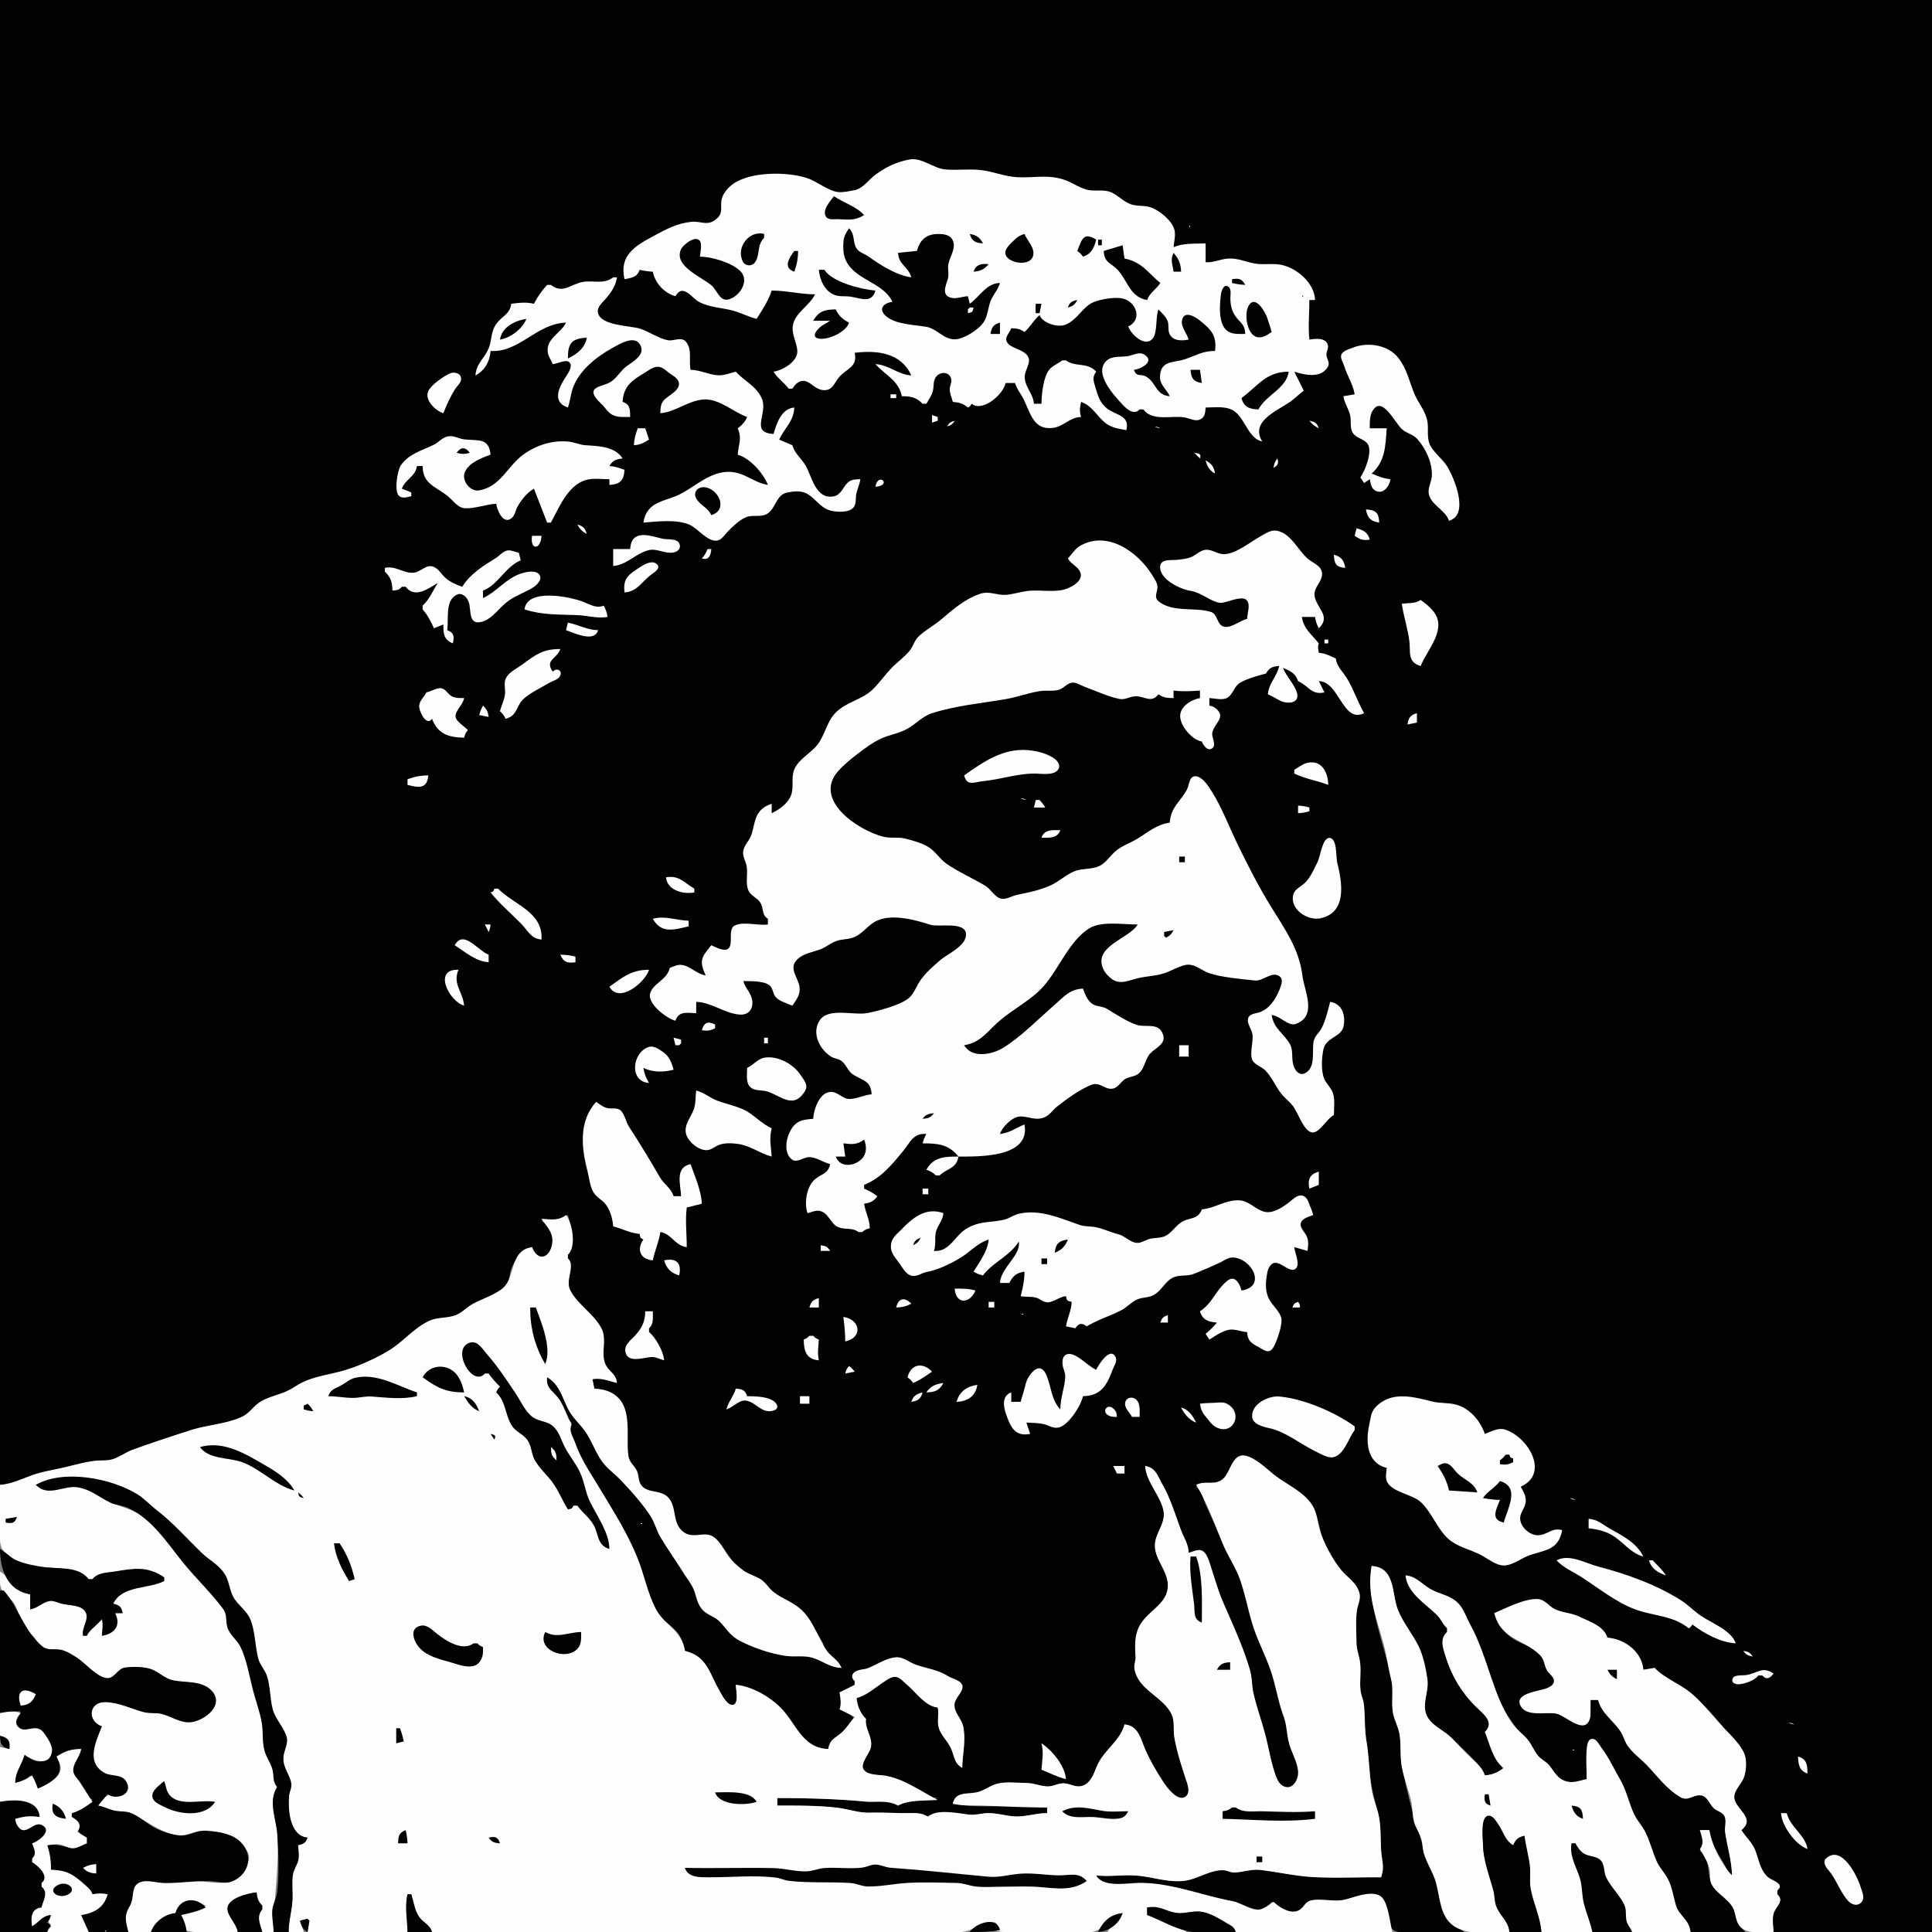 <svg xmlns="http://www.w3.org/2000/svg" width="1024" height="1024"><rect width="100%" height="100%" fill="#808080" stroke="none"/><path d="M0 0v787c7.163-.211 13.257-4.166 20.09-5.776 9.24-2.177 18.61-4.677 27.925-6.455 3.906-.746 8.074-.219 11.895-1.184 4.274-1.079 7.942-4.161 12.18-5.506 10.303-3.272 20.527-7.576 30.949-10.378 8.537-2.295 17.841-3.007 25.956-6.745 3.912-1.802 6.081-5.65 9.738-7.902 4.357-2.684 9.56-3.618 14.192-5.724 3.587-1.63 6.645-4.166 10.36-5.619 6.323-2.473 13.158-3.355 19.625-5.25 7.469-2.189 15.086-5.984 22.014-9.54 8.042-4.129 13.878-11.962 22.076-16.196 5.495-2.839 11.516-1.593 16.826-4.294 2.697-1.371 4.686-3.73 7.333-5.172 5.4-2.943 13.837-4.624 17.523-9.967 1.48-2.145 1.218-4.835 1.871-7.253 1.484-5.496 5.869-11.586 11.447-13.039 2.107 8.445 9.107 7.063 10.66-1.039 1.024-5.347-1.213-10.041-5.66-12.961 5.349-1.159 9.157.368 14-3 1.5 6.385 4.378 15.222 0 21v2c3.501 4.828-1.757 11.537 1.144 17.384 3.654 7.362 12.022 12.692 16.288 19.916 3.301 5.591.241 12.466 2.043 18.396 1.33 4.379 5.746 5.506 6.525 10.304-4.655-1.707-7.982-3.091-13-2l1 5c2.701.366 5.344.806 7.826 2.011 14.47 7.026 7.224 24.008 10.491 35.805.709 2.558 3.071 3.969 4.134 6.329 1.065 2.364.353 5.179 2.007 7.322 3.326 4.307 10.478 2.394 14.564 6.862 4.654 5.091 1.856 13.079 7.666 17.751 4.993 4.016 11.258-.203 15.853 2.716 6.622 4.207 9.436 12.983 15.923 17.806 3.185 2.368 7.261 2.989 10.402 5.444 2.657 2.077 4.12 5.035 7.019 6.91 3.328 2.152 7.163 3.106 10.231 5.674 6.225 5.212 10.79 12.63 14.728 19.575.916 1.615 1.048 3.608 2.164 5.111 2.436 3.278 5.813 4.935 7.992 8.684-6.396-.297-10.231-4.57-16.17-5.737-4.18-.822-8.594-.062-12.829-.692-9.549-1.421-21.025-5.436-28.961-10.999-3.07-2.152-4.076-5.449-6.728-7.86-2.736-2.486-6.262-2.949-8.756-5.952-3.362-4.047-3.258-7.879-5.409-12.246-1.119-2.274-3.245-3.964-4.568-6.13-4.02-6.579-7.813-13.189-12.04-19.694-2.418-3.721-3.323-8.295-5.797-11.945-4.606-6.793-10.073-13.221-15.835-19.076-2.54-2.58-5.724-4.158-7.902-7.109-4.18-5.663-6.567-12.278-10.484-18.136-2.74-4.097-6.734-7.341-9.043-11.723-3.151-5.983-4.402-14.01-11.478-16.701-1.589 6.537 3.757 8.141 6.775 13.134 2.113 3.495 3.056 8.322 6.225 10.866-2.322 3.551-.057 6.618 1.376 10.286 3.302 8.449 6.909 15.031 11.78 22.628 8.181 12.761 15.941 25.101 21.541 39.259 3.425 8.66 5.464 18.133 9.474 26.541 2.814 5.903 8.263 7.916 11.99 12.697 2.008 2.576 3.132 6.457 3.839 9.589 11.309 4.086 12.552 11.766 18.094 21.411 1.282 2.23 4.331 8.638 7.769 7.708 3.224-.873 1.187-8.711 1.137-11.119 8.74 1.885 18.646 7.133 24.893 13.988 7.792 8.55 10.586 19.861 24.107 20.012 1.37-5.091 4.348-5.473 7.826-8.814 2.281-2.191 3.907-4.973 6.174-7.186-2.31-2.545-4.767-3.872-8-5 1.721-3.459.794-5.39 0-9 3.046-.762 5.338-2.365 8-4v-2c-1.087-1.789-1.459-3.179.59-4.687 2.089-1.537 4.977-1.222 7.32-2.151 4.464-1.768 9.937-5.864 15.01-5.432 2.98.254 5.737 2.526 8.505 3.524 6.636 2.392 11.924 3.067 18.19 6.693 1.982 1.147 5.985 1.865 6.773 4.313 1.03 3.199-4.199 7.549-3.802 11.651.385 3.994 4.097 7.049 4.936 11.104 1.438 6.957-.464 14.009-.522 20.985-4.493-3.706-4.609-9.058-7.429-13.916-1.506-2.595-4.254-5.149-4.893-8.135-.755-3.532.623-6.208-.678-9.949-6.173-.963-10.972-8.357-15.789-12.296-1.869-1.529-3.742-3.955-6.295-4.268-2.371-.291-4.767 1.477-6.669 2.66-4.809 2.99-8.958 6.733-14.247 8.904.283 4.445 1.232 8.388 5 11-1.189 5.715 3.555 9.427 2.406 14.961-.681 3.278-5.852 8.244-4.415 11.556 1.483 3.419 7.958 3.081 10.97 3.572 3.696.604 8.462 1.796 11.753 3.585 6.03 3.277 10.021 7.843 17.286 8.326-6.425 2.175-15.75.023-21 4-4.834-3.386-11.353-1.632-17-2.17-15.509-1.476-31.446-1.82-47-1.83v4c10.004.001 21.032-.037 30.961 1.129 6.036.709 11.798 2.896 18.039 2.742 6.403-.158 12.576.118 19 .129 4.004.007 7.727-.48 11 2 7.285-4.051 15.445-1.197 23.116-.714 2.869.18 5.913-1.231 8.885-1.281 5.548-.094 10.688 1.887 15.999 1.887 5.271 0 10.507-1.892 16-1.892v-3c-6.325 0-12.742-1.016-19-.871-10.156.234-20.926.741-31-1.129 2.32-6.31 7.38-4.514 12.911-5.684 4.015-.85 7.299-3.797 11.259-4.846 3.429-.909 7.314-.47 10.83-.47 5.256 0 9.955 1.754 15.025 1.927 3.122.107 5.873-1.716 8.925-1.539 3.456.2 6.246 2.213 9.876 1.308 5.241-1.306 6.257-7.419 8.383-11.537 3.862-7.48 12.405-12.576 13.791-21.159 5.837.818 6.685 4.584 9 9.424 3.493 7.301 7.095 14.98 11.553 21.768 1.928 2.936 6.96 9.527 11.144 7.957 3.562-1.337 2.149-6.961 1.298-9.57-2.51-7.702-5.196-15.59-6.552-23.583-.683-4.026.32-8.648-1.591-12.377-4.571-8.921-16.671-12.252-19.253-22.774-.591-2.407.835-4.383.686-6.729-.407-6.433-1.116-11.718 2.925-17.602 5.174-7.535 13.889-10.526 13.785-20.511-.08-7.6-6.908-13.605-6.723-21.003.176-6.995 6.224-12.057 4.269-19.714-1.971-7.718-8.959-14.672-9.541-22.286 5.026 1.463 6.203 5.253 8.576 9.54 4.456 8.052 7.119 16.698 10.384 25.29 1.528 4.023 3.748 6.728 4.04 11.17 1.895-.244 4.898-1.555 6.71-.713 2.385 1.108 3.502 4.423 4.319 6.698 1.936 5.394 3.162 11.016 5.341 16.297 5.494 13.316 12.352 26.992 16.186 40.888 1.051 3.811.951 7.81 1.699 11.66 1.469 7.553 4.224 14.943 6.329 22.34 1.911 6.714 2.853 13.781 5.116 20.402.953 2.789 2.155 6.076 5.344 6.856 4.616 1.13 7.439-3.436 7.268-7.439-.241-5.64-3.347-10.809-4.895-16.159-1.175-4.06-.896-8.396-2.131-12.406-2.568-8.334-4.595-17.045-7.264-25.254-2.682-8.252-7.122-16.005-9.602-24.34-2.512-8.44-4.216-17.08-7.169-25.405-2.185-6.158-6.025-11.72-8.617-17.711-3.045-7.038-6.272-13.899-9.424-20.884-1.553-3.44-2.152-7.515-5.21-9.83 4.687-3.445 9.08-.119 13.826-3.329 3.952-2.674 5.549-13.143 11.108-12.848 5.286.281 11.841 6.821 15.731 9.972 6.583 5.331 15.971 9.137 20.666 16.491 4.508 7.061 3.877 15.635 8.244 22.91 2.401 4 4.655 8.662 7.729 12.174 3.126 3.572 7.404 6.138 8.924 10.912 1.072 3.367-.935 6.409-1.174 9.757a143.66 143.66 0 0 0 0 19.922c.201 2.815 1.491 5.297 1.817 8.078.578 4.921-.335 9.953.258 14.872 1.768 14.673 3.638 29.347 5.041 44.089.738 7.755 3.062 14.551 4.585 22.089 1.274 6.306.846 12.526 1.299 18.872.369 5.17 1.16 7.854-.054 13.039-8.705-.001-17.331-.671-26-.871-3.367-.078-6.621.925-10 .687-9.229-.653-18.037-2.596-27.089-3.687-5.169-.623-9.921.96-14.911.96-2.039 0-3.933-.985-6-.981-7.253.016-14.008 4.947-21.039 5.762-7.359.853-15.582-1.982-22.961-2.7-7.675-.747-15.32.415-23-.17 2.253 6.79 16.045 3.988 22 4 17.322.035 34.15 6.29 50.961 9.96 7.463 1.63 14.118 8.33 20.039.04 3.592 3.06 9.729 7 14.701 4.69 2.661-1.23 3.285-4.38 6.357-5.25 4.134-1.18 8.699.75 12.942.39 6.702-.58 13.123-4.29 19.96-3.66 9.723.9 4.434 14.28 10.625 18.81 2.584 1.88 7.406 1.02 10.415 1.02h27c-3.432-2.8-7.293-4.5-9.695-8.44-3.67-6.02-3.436-14.53-6.065-21.096-7.525-18.791-13.402-38.449-17.201-58.503-1.12-5.912-.24-11.956-1.298-17.791-.7-3.856-2.801-7.398-3.482-11.259-.978-5.552.421-11.322-.737-16.872C733.378 870.186 724.407 850.521 727 830c5.372.604 8.588 3.933 10.312 9.089 1.768 5.284 1.836 10.971 4.166 16.182 5.501 12.302 13.592 21.774 15.054 35.73.746 7.13-3.891 13.208.081 19.829 2.46 4.101 7.154 6.165 10.725 9.119C773.84 925.328 783.187 933.483 787 941c3.87-.18 6.65-1.08 10-3-4.495-6.269-6.101-13.353-10-20 6.81-4.418-1.333-10.773-4.985-14.373-7.124-7.022-12.921-15.872-15.47-25.341-1.333-4.952-3.037-8.827.455-13.286v-2c-1.802-2.219-2.709-4.976-4.719-7.076C756.292 849.665 746.355 844.26 745 835c5.168.788 8.063 4.734 12.439 7.275 5.49 3.189 11.059 3.35 15.623 8.404 2.633 2.916 3.877 6.75 5.663 10.191 4.808 9.265 8.071 18.019 11.248 27.96 4.119 12.889 9.499 22.978 18.701 32.753 2.705 2.873 3.992 6.731 6.536 9.702 1.694 1.978 4.24 2.903 5.824 4.974 3.034 3.968 4.429 7.361 9.97 8.346 3.455.614 6.71-.736 9.996-1.605 0-5.255-.485-10.772.109-15.995.186-1.637.672-4.76 2.896-4.802 2.09-.039 3.664 3.395 4.737 4.797 4.052 5.298 6.92 11.644 10.205 17.438 3.248 5.729 4.393 12.443 7.312 18.273 1.553 3.102 4.062 5.644 5.627 8.752 2.593 5.151 3.895 10.763 6.219 15.961 1.576 3.524 4.373 6.2 6.059 9.626 2.234 4.54 2.664 9.06 4.138 13.74 1.641 5.21 6.743 7.14 7.698 13.21h29c-1.483-1.93-3.508-3.79-4.402-6.09-1.231-3.17-.953-5.95-2.997-8.91-2.863-4.13-8.312-6.63-10.422-11.174-2.659-5.724-.435-12.116-6.179-16.826 2.716-3.88 1.49-6.827 0-11h5c.605 6.672 4.075 11.785 7.451 17.321 1.623 2.663 1.948 4.827 4.549 6.679-.067-8.116-2.238-15.225-3.482-23.015-.453-2.832 1.188-6.791-.557-9.261-1.21-1.714-3.692-2.233-5.243-3.598-2.424-2.135-3.295-6.21-6.868-6.793-4.387-.716-6.969 3.401-11.386.523-7.034-4.583-11.596-10.512-17.199-16.57-3.268-3.535-7.309-6.225-10.171-10.174-1.896-2.617-2.546-5.822-4.368-8.446-3.818-5.498-9.181-9.217-11.726-15.666h-4c0 1.996.061 4.006-.018 6.001-.038.943-.006 1.986-.261 2.905-2.698 9.757-12.298-1.01-17.81-1.774-5.174-.717-15.8 1.545-18.623-4.352-1.177-2.459.314-4.706 2.652-5.592 3.44-1.304 16.796-1.992 15.17-8.048-.606-2.257-2.981-3.505-4.098-5.464-1.472-2.58-1.05-5.352-3.24-7.633-4.214-4.388-9.417-5.201-14.333-8.181-5.335-3.234-8.272-8.187-10.439-13.862 6.732-2.129 14.927-6.974 22-7.143 4.405-.105 6.403 3.999 10.174 5.441 9.157 3.501 22.767 4.766 27.826 14.702 8.723 1.117 17.811 7.927 19 17 2.205-.094 3.894-.356 6-1 2.864 4.957 10.88 7.9 15.593 11.134 9.552 6.557 19.546 17.946 26.06 27.454 1.883 2.748 5.252 5.195 6.204 8.417.957 3.241.557 8.657-1.056 11.583-1.607 2.914-4.88 6.06-5.208 9.537-.689 7.302 11.779 9.706 4.407 17.875 1.701 3.942 5 6.626 6.857 10.439 2.318 4.762 2.182 9.381 5.813 13.714 2.396 2.859 8.843 3.543 6.33 7.847v2c3.115 4.32-1.141 5.89-2.238 10.1-.82 3.15.103 6.7.238 9.9h84V0H0z" fill="#020202"/><path d="M331 148c3.836-.76 6.693-1.048 8-5 2.377.572 4.558.891 7 1 1.225 6.08 6.01 11.326 12 13 1.38-2.294 2.879-3.705 5.704-2.239 2.76 1.431 4.495 4.208 7.372 5.565 5.592 2.64 10.945 2.72 16.754 4.13 4.523 1.098 8.681 3.447 13.17 4.544 2.952-4.518 6.424-9.883 8-15 7.907 0 15.194 1.994 23 2-2.651 5.579-9.721 9.401-11.424 15.093-1.671 5.59 1.772 9.773 2.007 14.957.256 5.662-7.872 10.251-12.583 10.95 2.077 3.485 5.584 5.708 8 9h2c.629-.846 1.194-1.892 2.035-2.586 6.047-4.998 8.764 3.546 14.951 3.383 4.727-.124 5.198-4.093 7.867-7.034 4.308-4.747 9.715-5.224 8.147-12.763 11.527-1.457 24.583-.184 30 12-7.103-.457-11.865-5.668-19-6 5.194 5.773 12.385 8.71 14 17 4.715.043 7.666.507 11 4h2c1.271-2.245 2.967-4.531 3.511-7.089.568-2.676-.085-5.38 1.961-7.588 2.185-2.359 6.255-2.309 7.541.982.777 1.987-.52 3.811-.626 5.775-.124 2.3 1.118 4.699 1.613 6.92 3.292.297 5.499.822 8 3 1.195-.598.977-.466 2-2 5.721 4.595 16.756-4.85 18-11h5c.991 3.431 3.326 5.936 4.829 9.156 3.397 7.273 5.253 15.884 15.156 14.652 5.824-.725 8.854-5.61 15.015-5.808-.945-3.016-.622-4.949 0-8 5.964 2.069 8.183 7.408 12.889 11.185 3.193 2.562 7.209 3.058 11.111 3.815 1.976-8.129-5.631-7.693-10.54-11.725-3.575-2.936-4.622-6.777-5.875-10.989-1.013-3.406-1.799-5.313.415-8.286-4.681-5.269-10.965-2.186-16-6h-2c-2.087 1.762-4.996 2.681-6.772 4.803-3.269 3.907-4.173 13.214-4.228 18.197h-4c-.374-5.321-4.646-8.631-4.887-14-.155-3.454 3.302-7.422 1.972-10.561-2.01-4.741-10.894-4.558-11.762-9.233-.358-1.923 2.089-4.383 2.677-6.206 2.908.083 4.692.241 7 2 3.046-2.726 4.871-6.362 8-9 1.356 4.086 9.454 6.776 13.589 5.142 5.622-2.221 8.104-7.395 12.715-10.74 3.556-2.579 12.491-3.987 16.865-3.358 7.886 1.134 11.761 11.304 3.831 14.956 1.178 3.915 8.868 11.473 12.972 6.393 2.585-3.201 1.417-11.189 3.028-15.393 1.684 1.83 3.879 3.682 4.819 6.041.865 2.169.07 4.591.962 6.734 1.701 4.09 6.65 3.911 10.219 3.225-.789-3.158-4.073-6.613-3.552-9.931.937-5.975 7.042-2.187 9.631-.089 6.106 4.947 8.9 8.054 7.921 16.02-6.716.019-10.071 2.452-16.089 4.441-6.019 1.988-13.01.387-13.092 9.558-.035 3.872 3.651 6.675 5.181 10.001-7.496-.538-7.05-7.059-12.306-10.278-3.173-1.944-5.131.529-6.694-3.722 3.339-.254 11.354-4.253 5.681-7.971-2.82-1.849-5.911.205-8.77.712-3.607.639-8.326-.336-11.308 2.348-7.339 6.61 3.968 18.566 8.115 23.082 2.438 2.654 6.221 6.142 9.282 2.829h2c4.825 6.551 14.974 3.041 21.911 4.259 2.812.494 5.687 2.436 8.52.878 2.332-1.282 2.405-3.806 2.569-6.137 5.039 0 11.371-1.072 15.611 2.222 5.418 4.209 7.284 14.263 14.389 15.778-6.423-10.678 7.522-15.964 14.739-21.009 2.562-1.791 4.801-4.058 7.261-5.991l-5-10c5.454 1.702 14.008 3.792 17.767-2.531 1.364-2.294-.638-4.186-.732-6.469-.069-1.672 1.155-3.193.809-4.876-.9-4.382-6.692-3.635-9.844-3.124-.734-6.938 0-14.012 0-21h3c-.212-8.765-9.462-16.975-18.039-18.661-4.257-.836-8.676.036-12.961-.527-5.274-.694-9.476-3.093-14.996-2.768-4.272.251-7.626 2.224-12.004 1.956v-10c-5.783.275-11.586-.29-17 2 .225-2.855 1.169-6.075.542-8.91-1.11-5.014-7.933-10.557-12.581-12.171-3.478-1.207-7.228-.449-10.675-1.673-4.014-1.425-6.815-4.945-10.725-6.478-3.671-1.44-7.759-.34-11.561-1.032-4.206-.765-7.879-3.504-11.83-5.048-9.158-3.578-16.856-1.236-26.17-1.781-6.405-.376-12.568-2.982-19-3.752-6.471-.775-12.665.215-18.999-.344-6.226-.55-12.389-6.402-18.755-5.302-6.867 1.188-12.881 4.054-18.441 8.235-3.477 2.614-6.418 7.17-10.823 8.028-2.467.482-6.382 1.345-8.866 1.009-5.484-.742-11.013-5.652-16.401-7.415-10.627-3.475-30.4-3.527-39.601 3.434-2.524 1.91-5.184 5.08-5.729 8.289-.566 3.331.801 6.488-1.903 9.227-5.126 5.19-8.696 1.606-14.286 2.269-7.6.902-13.03 3.857-19.62 7.401-9.724 5.23-18.524 10.186-15.576 23.014z" fill="#fdfdfd"/><path d="M442 104c-1.884 2.623-6.186 6.956-4.378 10.542 1.163 2.307 4.303 1.556 6.379 1.622 5.679.179 8.941.958 13.999-2.164-4.045-4.557-10.923-6.539-16-10z" fill="#020202"/><path d="M630.333 119.667c-.055.055-.111 1.111.334.666.055-.055.111-1.111-.334-.666z" fill="#fdfdfd"/><path d="M450 121c-1.551 2.297-2.713 4.184-2.942 7.015-.231 2.851-.192 6.101.792 8.814 4.237 11.679 20.148 12.327 25.15 23.171-4.612.531-7.843 3.774-3.276 7.656 5.13 4.361 14.947 4.462 21.261 5.569 5.631.987 9.001 6.599 15.004 6.623 4.905.019 13.573-5.575 15.837-9.867 1.825-3.462 1.88-7.276 3.363-10.807 1.391-3.312 3.849-5.663 4.811-9.174-7.038-.022-10.713 7.212-16 11l-1-4c-2.508.074-5.593 1.319-7.996.981-6.536-.919-3.707-6.511-2.624-10.151.76-2.551-.214-5.197.263-7.791.741-4.038 4.279-8.421 2.329-12.695-1.261-2.763-4.284-3.236-6.986-3.325-6.496-.214-10.333 2.662-11.986 8.981l-10 1c.211 6.361 5.518 7.327 7 13-8.046-1.172-16.342-6.532-22.884-11.169-1.713-1.214-4.108-1.849-5.527-3.416-2.993-3.305-1.05-8.048-4.589-11.415m-45 5v-2c-7.831-2.083-15.137 7.084-11.258 14.681 1.191 2.332 4.573 2.623 6.231.576 3.094-3.819.932-9.164 5.027-13.257m109-2c1.097 3.883 3.098 4.725 7 5-1.704-3.148-3.463-4.438-7-5m29 0c-2.374.662-3.716 1.547-5.5 3.305-1.475 1.453-3.361 3.064-4.266 4.963-3.413 7.156 15.834 10.94 14.43.873-.439-3.144-3.495-6.133-4.664-9.141m28 9c1.457 1.103 1.897 1.543 3 3 4.376-1.235 5.986-4.769 7-9-6.718-4.217-7.622-.148-10 6m-200 3c.094-2.23 1.299-6.434-.113-8.353-2.356-3.201-8.961 2.215-9.99 4.577-3.957 9.075 11.616 14.723 16.611 19.409 2.516 2.361 4.108 8.222 8.527 7.085 6.292-1.618 11.396-10.123 6.325-15.054-4.694-4.564-14.954-7.527-21.36-7.664m211-9v3h2v-3h-2m3 6c.219 6.582 4.213 6.25 7.971 10.684C597.8 149.38 599.269 157.612 608 159c1.446-3.979 4.806-5.556 7-9-6.831-5.694-9.636-11.051-19-13l-1-7-10 3m-164 0c-2.809 3.773-6.135 8.962 0 11 1.36-3.809 1.986-6.932 2-11h-2m201 1c-1.848 3.715-.495 6.092 0 10h4c-.135-4.219-1.237-6.822-4-10m-106 10c3.659-.271 5.631-1.185 8-4-3.898-.342-6.637.088-8 4m-82-1c.469 5.174 2.934 11.165 8.174 13.272 2.784 1.12 5.924.511 8.826.987 5.371.881 11.032 3.702 13-3.259-7.367-.607-23.013-4.415-27-11h-3z" fill="#020202"/><path d="M488 143l1 1-1-1m-163 4c-5.017 3.86-10.314 1.498-15.996 2.419-6.518 1.057-10.594 6.619-17.004 1.581h-2c-2.872 3.122-5.059 6.21-7 10-4.22-.993-7.753-.536-12 0-.847 5.674-4.663 6.289-7.744 10.4-3.437 4.587-2.328 8.754-4.333 13.426-2.311 5.386-6.497 7.773-6.923 14.174 4.929-2.539 7.701-7.575 8-13 15.157 1.069 24.336-14.543 40-15-2.513 5.476-10.831 8.513-9.647 15.868.339 2.109 1.819 4.182 2.647 6.132 2.041-.14 6.398-2.236 8.141-1.407 3.01 1.43.357 5.703-.777 7.407-3.628 5.456-8.502 13.862.636 17 1.25-3.501 1.468-7.306 2.768-10.711 3.461-9.068 12.22-16.1 20.478-20.668 3.927-2.172 13.366-8.223 15.632-.406 1.262 4.352-4.84 7.795-7.627 9.791-3.296 2.36-5.232 6.281-8.591 8.422-4.247 2.708-13.24 2.248-6.976 9.557.879 1.025 1.935 1.908 2.853 2.899 1.507 1.629 2.78 3.66 4.726 4.813 2.872 1.702 6.534 1.3 9.737 1.303-.047-3.935.046-6.657-4-8 .392-8.438 5.235-11.562 12-15.611 2.086-1.249 4.369-3.161 6.949-2.967 2.321.175 3.975 1.943 5.715 3.272 1.652 1.262 4.236 2.416 4.968 4.515 1.588 4.553-5.384 7.257-7.738 9.881-1.811 2.017-1.816 4.35-1.894 6.91 8.018-.538 14.781-6.793 23.08-7.284 8.12-.481 15.697 6.764 22.92 9.284-1.217 2.738-2.588 4.219-5 6 2.401 5.652.397 8.266 0 14 6.541 1.851 13.535 9.766 16 16-7.247-1.059-12.206-6.564-20-6.896-10.33-.439-17.919 7.378-26.428 11.747-8.294 4.259-17.69 3.543-19.572 15.149 7.465-.589 16.679-1.81 23.91.875 4.671 1.734 9.843 9.259 15 8.667 2.507-.288 3.959-2.875 5.553-4.528 2.673-2.773 6.159-6.209 9.721-7.786 4.014-1.778 8.469.464 12.111-2.376 4.046-3.156 4.296-9.596 9.749-10.743 3.065-.645 6.837-1.15 9.782.133 5.035 2.193 7.643 7.836 13.174 9.325 3.384.911 10.488 1.409 12.667-2.001 1.257-1.966.733-4.392 1.149-6.566.528-2.765 1.785-5.184 2.184-8-2.487.076-4.889.025-6.79 1.89-2.454 2.406-3.437 6.437-7.289 7.183-9.695 1.879-11.706-10.933-14.976-16.407-2.306-3.861-5.733-6.208-6.945-10.666l-7-3c2.851-6.334 7.649-9.458 8-17-6.694.52-9.334 8.141-11 14-12.76-.701-2.798-10.789-6.189-18.711-2.858-6.677-9.288-9.264-13.811-14.289-3.382.795-6.42 2.227-10.001 1.866-4.858-.49-8.978-2.759-13.999-2.866-.979-4.804.987-10.679-2.344-14.756-2.519-3.083-6.349-.322-9.641-.916-5.094-.919-10.083-4.751-15.185-6.238-5.206-1.517-20.281-1.485-21.86-8.183-.737-3.127 2.273-5.481 4.067-7.558 2.891-3.345 5.361-6.938 5.963-11.349h-2z" fill="#fdfdfd"/><path d="M653 148v2c2.377.572 4.558.891 7 1-1.719-3.267-3.452-3.637-7-3m7 29c-.176-5.28-2.669-5.77-5.407-9.708-1.868-2.687-2.452-6.086-2.48-9.291-.015-1.77.676-4.578-.901-5.915-2.521-2.138-3.909 2.268-4.103 3.933-.658 5.647-1.731 16.701 4.231 19.892 2.593 1.387 5.82 1.081 8.66 1.089m30.333-20.333c-.055.055-.111 1.111.334.666.055-.055.111-1.111-.334-.666M566 163c2.68-.744 3.719-1.529 5-4-2.936.627-4.013 1.147-5 4m108 13c-.565-2.398-1.492-4.651-2.175-7.025-.865-3.006-6.558-13.642-10.222-6.537-2.155 4.178-.743 14.874 4.606 16.226 2.952.746 5.455-1.193 7.791-2.664m-125-15c-.202 1.85-.202 3.15 0 5h2l1-5h-3z" fill="#020202"/><path d="M514 163l-1 1v2c2.364-.482 2.518-.636 3-3h-2z" fill="#fdfdfd"/><path d="M431 170h9c-1.429.855-2.864 1.701-4.266 2.6-1.984 1.273-6.756 6.106-1.516 6.894 5.015.754 14.429-3.692 15.782-8.494-3.347-1.748-5.448-3.535-7-7-5.701.02-9.022.849-12 6m-166 10c5.575-.889 11.929-5.688 14-11-6.111.923-13.03 4.394-14 11m260-3h5v-6c-3.464.978-4.482 2.474-5 6m-224 13c4.754-2.221 9.146-5.629 10-11-8.243.378-9.994 3.134-10 11z" fill="#020202"/><path d="M718 209l-6 1c.59 3.706 2.71 6.482 3.585 10.039.737 2.997-.291 6.629 1.403 9.348 1.878 3.012 6.114 3.156 7.987 6.042 2.535 3.904-1.459 14.301-3.975 17.571l2 3 3-2c.439 1.964.713 4.558 2.563 5.782 4.395 2.909 7.898-2.111 8.437-5.782-3.71-.335-6.595-1.609-10-3 7.346-6.598 7.268-14.722 8-24h-9c.014-1.667-.043-3.364.188-5.021.178-1.271.425-2.647 1.04-3.793 4.978-9.276 11.666 5.346 15.806 9.255 2.453 2.315 5.831 2.637 8.22 5.309 4.417 4.939 7.898 12.461 7.673 19.239-.119 3.613-2.636 7.06-1.409 10.69 1.856 5.492 8.471 7.666 10.482 13.321 10.849-3.066 2.944-22.377-.942-28.753-2.538-4.164-8.034-8.004-9.544-12.431-1.369-4.013-.114-8.591-1.219-12.727-1.294-4.841-4.762-8.78-6.656-13.378-2.727-6.621-3.927-13.143-8.448-18.953-5.349-6.876-15.93-8.651-23.905-5.587-1.852.711-5.814 1.812-6.42 3.972-.513 1.826 1.092 4.183 1.599 5.882 1.515 5.074 4.767 9.821 5.535 14.975z" fill="#fdfdfd"/><path d="M631 196c.308 4.376 1.552 6.346 6 7l-1-7h-5z" fill="#020202"/><path d="M235 219c1.654-4.334 3.771-8.891 6.245-12.83.995-1.586 3.089-3.192 3.163-5.19.118-3.2-3.64-4.082-5.994-3.038-3.325 1.474-9.883 6.018-11.432 9.394-2.16 4.707 3.997 10.533 8.018 11.664z" fill="#fdfdfd"/><path d="M658 211c1.322 4.791 4.282 5.849 9 6 4.045-7.694 15.003-11.252 16-20-12.099.042-16.257 7.574-25 14z" fill="#020202"/><path d="M472 209v2h3v-2h-3m22 11v4l3-1v-2l-3-1m8 6c2.209-.684 2.703-1.08 4-3-2.297.674-2.774.965-4 3m192-3c1.56 1.888 2.804 2.928 5 4-.987-2.853-2.064-3.373-5-4m-82 3c1.248.685 1.548.749 3 1-1.248-.685-1.548-.749-3-1m-274 1c-1.109 3.104-1.902 5.677-2 9 3.27-.246 5.244-1.263 8-3l-2-6h-4m-120 36v-2l-5-2c1.871-5.117 7.167-6.284 8-12h3c.108 9.598 6.739 10.692 13.338 15.974 2.541 2.034 5.13 5.932 8.583 6.337 5.101.599 11.756-2.082 17.079-2.311.435 3.191 3.559 11.273 8.122 7.664 1.828-1.446 2.101-4.289 3.217-6.229 2.139-3.72 4.971-7.288 8.661-9.435l7 18h2c4.194-7.712 8.777-19.491 18.17-22.49 3.892-1.243 8.784-.51 12.83-.51v3c5.662-.313 7.687-2.338 8-8-2.745-.981-5.072-1.805-8-2 1.763-3.024 3.558-3.615 7-4-4.135-6.56-13.129-6.574-19.985-7.054-2.832-.198-5.317-1.481-8.105-1.817-8.851-1.067-17.483 1.691-24.645 6.878-8.197 5.936-11.951 16.978-23.34 18.912-4.797.815-9.47-5.328-7.517-9.735 2.236-5.044 8.813-7.457 13.592-9.184-.843-9.203-6.658-7.271-13.961-8.129-2.701-.317-5.228-1.907-7.988-1.673-3.338.284-5.365 3.191-8.221 4.579-6.207 3.016-13.187 4.759-17.397 10.903-1.828 2.667-3.708 14.047-.827 16.278 1.814 1.404 4.435.487 6.394.042z" fill="#fdfdfd"/><path d="M242 240c2.745.764 4.255.764 7 0-2.313-3.209-4.687-3.209-7 0z" fill="#020202"/><path d="M633 240l3 3c.951-2.507-.652-2.706-3-3m44 3c-1.336 1.826-1.69 2.753-2 5 2.276-1.453 2.873-2.388 2-5m-38 1c.823 3.302 2.03 5.31 5 7-.562-3.537-1.852-5.296-5-7m-175 14c9.222-.718 1.359-8.144 0 0z" fill="#fdfdfd"/><path d="M377 273c8.84-2.491 4.269-13.526-3.155-14.717-3.785-.607-6.948 2.55-4.654 6.222 2.141 3.431 5.967 4.528 7.809 8.495z" fill="#020202"/><path d="M724 270c.644 4.418 2.594 6.325 7 7-.174-5.223-1.796-6.712-7-7m-418 8c1.306 2.437 2.563 3.694 5 5-.863-3.065-1.935-4.137-5-5m413 2l-1 4c2.897 1.93 4.536 2.588 8 2-1.084-3.846-3.24-5.003-7-6m-58 48c-3.587.878-8.218 4.799-11.9 4.223-4.357-.682-3.38-6.677-7.328-7.906-8.436-2.626-19.911.402-27.449-5.406-3.102-2.389-.749-4.89-.856-7.911-.082-2.31-1.825-4.659-3.012-6.55-7.56-12.044-23.461-23.342-37.835-15.225-2.849 1.608-4.441 4.474-6.62 6.775 1.579 2.95 5.295 4.25 6.538 7.209 2.099 4.996-5.841 8.838-9.627 9.531-5.488 1.005-11.357-.031-16.911.349-4.403.302-8.764 1.941-13.08 2.196-4.703.279-8.583-2.223-13.496-.535-7.971 2.739-14.157 8.076-20.424 13.46-3.799 3.264-8.749 5.813-12.247 9.25-2.074 2.037-2.71 4.971-4.462 7.23-2.75 3.544-6.751 6.213-9.853 9.464-3.439 3.605-6.379 7.854-9.933 11.307-5.763 5.602-14.359 6.56-19.986 12.67-4.351 4.724-5.354 11.562-9.228 16.559-3.512 4.529-9.503 7.31-12.063 12.61-1.93 3.996-.667 8.421-1.492 12.61-1.015 5.154-6.255 9.043-10.736 11.09v-5c-8.675 3.008-8.5 8.427-10.558 15.961-.901 3.298-3.938 5.701-4.516 9.054-.482 2.794 1.302 5.316 1.8 7.985.762 4.084-.671 8.774.838 12.696 1.229 3.192 4.727 3.99 6.423 6.718 2.028 3.264.454 6.279 4.013 8.586v3c-5.242.748-12.902-1.821-17.667.603-4.829 2.457 2.18 15.66-8.14 12.209-1.421-.476-2.805-1.245-4.193-1.812-5.273 6.439-6.531 8.11-3 16-4.856-.72-8.288-5.231-13.079-5.608-2.026-.16-4.063.946-5.921 1.608-1.531 6.489-8.42 7.782-10.343 13.286-1.965 5.627 8.88 13.642 13.343 14.714 1.709-5.359 6.239-4.085 11-4v-6c8.18.239 14.912 6.104 22.996 6.747 5.326.423 7.748-3.787 6.442-8.654-.903-3.365-3.56-5.673-4.438-9.093 3.806.079 10.339-.202 13.566 2.027 2.218 1.531 1.901 4.328 3.446 6.271 1.894 2.381 6.234 3.575 8.988 4.702 2.144-3.159 4.327-5.896 3.761-9.961-.682-4.897-5.952-9.763-1.327-14.391 3.369-3.372 8.189-3.909 12.397-5.493 2.986-1.124 5.447-3.323 8.455-4.402 2.813-1.009 5.883-.792 8.713-1.771 5.295-1.832 8.079-7 13.091-9.142 8.209-3.508 20.078-.283 28.08 2.325 4.161 1.356 18.437-1.931 18.842 4.854.376 6.315-9.833 10.554-13.683 13.883-3.803 3.289-7.758 6.734-10.628 10.899-2.043 2.966-3.304 7.075-6.196 9.356-4.743 3.742-15.602 6.515-21.509 7.735-7.38 1.524-21.062-3.204-25.652 4.077-4.153 6.588-.153 15.056 6.129 19.047 1.843 1.171 4.131 1.076 5.839 2.547 2.417 2.081 3.217 5.413 6.067 7.138 5.285 3.201 9.091 3.057 9.621 10.299-3.95.315-8.184 2.577-12 2.467-3.419-.099-5.77-3.51-9.116-3.722-6.478-.409-9.658 9.414-9.884 14.255-2.872.235-6.132.435-8.586 2.136-4.988 3.458-8.407 15.203-2.574 19.491 2.551 1.876 6.302-1.421 9.164-1.33 3.871.124 7.298 2.775 10.996 3.703-1.227 5.884-5.435 5.042-8.968 8.943-3.723 4.11-4.754 12.106-3.032 17.057 1.84-.425 4.009-1.48 5.921-1.266 5.263.59 6.056 6.877 10.343 8.677 3.742 1.572 7.303-.012 10.736 2.589h2c1.543-1.267 2.048-1.489 4-2-.057-4.839-2.326-8.369-3-13 3.316-.537 5.099-1.202 7-4-2.282-1.65-4.387-2.953-7-4v-2c8.993-3.601 14.59-10.541 20.62-17.864 3.925-4.768 5.256-9.554 12.38-9.136-.934 1.723-1.535 3.106-2 5 7.886.001 13.812.445 19 7-7.142.001-13.194.115-17 7 2.254.749 3.314 1.344 5 3h2c4.079-3.857 9.016-3.576 10-10 10.693 0 38.281.685 35-17-4.607 1.811-7.892 4.539-13 5 1.141-3.663 6.709-9.308 10.921-9.266 4.362.043 8.112 2.361 12.601.498 2.751-1.141 4.385-3.835 6.647-5.643 5.15-4.115 11.92-8.956 18-11.513 4.844-2.038 7.366 2.767 11.716 1.908 3.044-.602 4.418-4.342 7.303-5.51 2.356-.955 4.77-.95 6.703-2.818 2.989-2.888 3.022-7.426 5.863-10.411 2.738-2.878 8.409-4.91 6.663-9.956-2.333-6.742-9.395-3.403-14.247-5.187-5.613-2.064-10.494-5.462-15.591-8.457-2.15-1.263-4.487-1.053-6.675-2.039-3.298-1.487-4.736-5.459-5.904-8.606-7.053.228-10.232 4.453-15.261 8.798-8.734 7.546-17.173 16.455-27.039 22.557-5.987 3.702-16.592 5.694-20.7-1.355 9.074-1.439 12.52-7.68 19.005-13.16 7.392-6.247 16.9-11.001 23.321-18.344 7.954-9.096 13.566-24.069 24.117-30.518 6.424-3.927 18.176-1.917 25.557-1.978-4.467 7.758-24.913 11.651-17.701 24.624.861 1.548 2.342 2.975 3.719 4.07 4.439 3.532 9.371.905 14.152-.239 4.551-1.088 9.114-1.082 13.66-2.531 3.808-1.213 7.453-3.56 11.336-4.436 4.944-1.114 8.603 3.018 13.004 4.408 7.077 2.235 16.606 2.99 23.96 3.791 4.133.449 8.613-4.707 12.547-2.556 2.843 1.554 1.484 4.881.588 7.151-2.054 5.207-5.607 10.84-11.279 12.419-2.111.587-5.081.745-5.535 3.438-.439 2.597 1.9 5.336 2.325 7.876.704 4.203-1.565 9.822-.084 13.672.985 2.559 5.136 3.715 7.018 5.707 3.431 3.63 5.248 8.098 8.17 12.012 1.803 2.414 4.336 4.242 6.244 6.594 2.735 3.372 5.655 13.201 10.085 14.184 3.936.873 8.148-7.551 11.791-9.184 0-3.696.67-8.173-.549-11.711-.963-2.793-3.397-4.764-4.552-7.46-1.811-4.225-1.411-11.39-.416-15.814 1.417-6.3 9.579-6.343 10.659-12.123 1.12-5.991-.826-11.887-7.142-12.892-1.09 4.283-2.437 9.871-4.418 13.791-1.345 2.659-3.765 4.165-4.354 7.252-.958 5.022 1.336 13.916-4.638 16.835-2.556 1.249-4.572-.824-5.576-2.972-1.858-3.974-.337-8.737-2.181-12.212-3.094-5.833-8.757-8.332-9.833-15.694 4.437.304 8.803 6.108 12.718 4.722 11.745-4.156 4.556-17.531 3.568-25.722-1.691-14.013-9.478-24.838-16.736-36.615-6.446-10.459-12.025-21.441-17.43-32.516-4.417-9.052-8.372-19.627-13.67-28.064-1.718-2.735-4.431-7.193-7.71-8.182-4.55-1.373-4.29 4.433-5.71 7.001-3.568 6.452-8.486 9.186-9.03 17.376-7.169 1.06-11.447 5.11-17.439 8.7-3.718 2.228-7.745 3.477-11.141 6.321-2.548 2.133-4.394 4.989-7.086 6.986-4.371 3.242-10.097 1.838-14.909 3.807-4.451 1.822-8.053 5.368-12.429 7.377-5.682 2.609-11.787 3.858-17.826 5.065-2.694.538-5.286 2.415-8.119 2.122-3.601-.372-5.765-5.089-8.809-6.903-6.632-3.95-14.245-7.317-20.512-11.622-3.571-2.453-5.699-6.36-9.349-8.718-3.585-2.316-8.538-3.658-12.666-4.679-3.827-.946-7.846-.015-11.676-1.01-13.59-3.531-37.409-19.625-23.649-34.932 2.768-3.08 6.411-6.087 9.7-8.601 3.864-2.954 8.62-6.568 13.081-8.533 4.51-1.988 9.23-2.62 13.659-5.071 4.655-2.575 8.019-6.659 13.26-8.331 12.558-4.008 26.008-5.205 38.895-7.421 6.055-1.041 11.898-3.243 18.015-4.232 3.233-.523 6.641.127 9.826-.604 2.773-.636 4.512-3.452 7.258-3.884 2.243-.353 4.825 1.446 6.866 2.199 5.759 2.122 12.187 5.095 18.139 6.391 3.305.72 5.608-1.303 8.741-1.388 4.74-.127 8.405 3.906 12.17-1.039 2.649 1.858 4.786 1.965 8 2v-4c4.893.615 9.109.385 14 0v4c-4.218.687-10.141 4.113-10.473 9.054-.371 5.523 6.403 13.207 11.473 13.946.678 1.973 3.434 5.967 5.919 3.192 1.693-1.891-.964-5.674-.352-8.033 1.384-5.331 7.939-8.321 1.124-13.219-.838-.602-1.725-.649-2.691-.94v-4c2.872.121 6.974 1.357 9.571-.218 3.005-1.821 3.51-6.013 6.734-7.933 3.621-2.157 9.604-3.788 13.695-4.849 1.744-3.168 3.435-3.731 7-4-1.23 5.609-5.6 9.292-6 15 2.375.975 4.452 2.353 6.754 3.486 3.46 1.704 10.227 1.492 8.678-4.226-1.221-4.506-5.678-8.665-7.432-13.26 3.815 1.47 6.745 2.972 8 7 5.707 2.559 6.976 7.508 14 6l-3-6c10.907.171 12.596 22.614 24 17-3.33-5.919-5.503-12.497-9.05-18.385-2.302-3.822-5.307-6.022-5.95-10.615-3.133-1.402-5.512-2.744-9-3-.327-1.958-.7-3.206 0-5-3.82-4.769-7.998-7.634-9-14h7c.315 2.33.902 3.918 2 6 6.7-6.38-1.239-10.732-2.24-17.039-.771-4.857 4.853-8.08 3.872-12.79-.73-3.503-5.011-4.921-7.448-7.006-5.252-4.495-8.848-13.368-16.34-14.846-3.243-.64-5.908 1.388-8.598 2.856-5.549 3.028-12.814 9.236-19.249 9.543-3.562.169-6.483-2.592-9.916-2.325-2.852.223-4.886 2.591-7.37 3.713-2.351 1.061-5.172 1.302-7.711 1.608-2.814.34-8.743-.663-9.087 3.394-.59 6.959 10.709 12.22 16.101 13.048 5.713.878 9.754 5.209 15.232 6.319 4.079.826 16.593-7.484 15.49 3.186-.187 1.807-.621 3.507-.736 5.339m-327-37h-9v9c7.294-.553 12.334-7.022 19.156-8.471 4.149-.882 8.311 2.09 12.735 1.323 2.234-.388 4.216-2.051 3.258-4.553-1.22-3.187-6.35-2.12-8.979-2.755-7.161-1.729-16.419-5.223-17.17 5.456m-52-7c-1.214 7.833 4.754 7.494 5 0h-5m-37 27c-3.229-1.127-6.301-2.423-8.907-4.714-2.092-1.84-3.585-4.806-6.277-5.874-4.046-1.604-6.889 3.019-10.827 3.175-5.443.217-9.217-3.834-14.989-2.587v2c3.207 3.061 3.894 5.626 4 10 2.403-.168 3.46-.197 5-2h2c4.872 6.4 11.936.996 17-2-2.605 4.189-4.309 8.626-8 12v2c2.545 2.838 4.48 6.495 6 10l5-2c.017 4.919.117 7.954 5 10 .871-3.573.656-5.715-3-7 1.028-5.619-1.425-15.947 5.34-18.878 2.774-1.202 5.253 1.605 6.096 3.972 1.534 4.308-.551 12.692 7.279 10.381 5.081-1.5 8.748-7.055 12.745-10.245 4.489-3.583 9.88-5.087 14.576-8.194 2.028-1.341 5.018-4.718 2.321-7.009-2.218-1.883-6.737-.856-9.187-.049-7.989 2.635-12.881 9.667-20.17 13.022v-4c7.665-2.63 11.958-12.77 20-16l-1-4c-1.778-.391-4.033-1.49-5.867-1.266-2.527.308-4.329 2.832-6.389 4.096-6.477 3.977-13.703 8.491-17.744 15.17m130-20c-.819 2.106-1.488 3.347-3 5 3.836 1.052 4.728-1.581 5-5h-2m332 3c.155 4.724 1.11 6.619 6 7-.609-3.975-2.09-5.921-6-7m-376 20c6.857-.379 9.031-5.727 14.242-9.501 1.467-1.063 5.283-3.331 2.908-5.489-2.567-2.331-6.699.147-8.953 1.615-6.026 3.923-9.069 5.794-8.197 13.375m-53 9c9.649 3.1 17.864 2.592 28 3.039 5.553.246 10.406 1.884 16 .961-.315-2.33-.902-3.918-2-6-3.833 1.606-6.923-.476-10.576-1.91-7.612-2.987-30.123-7.4-31.424 3.91m475-5c-2.947 2.065-6.461 1.492-10 2 .891 6.733 3.291 13.373 4.031 20.196.6 5.534-1.073 10.816 5.969 12.804 3.334-8.664 14.444-19.579 6.615-29.12-1.864-2.272-4.235-4.189-6.615-5.88m-452 12l-1 4c4.658 1.624 15.108 6.732 17 0-5.832-.068-10.367-2.879-16-4m401 9v2h2v-2h-2m-437 38c1.608 1.45 2.064 2.051 3 4 6.643-1.834 5.347-6.993 9.863-10.892 3.661-3.161 9.244-5.777 13.433-8.268 1.73-1.029 4.329-1.472 5.416-3.334 1.79-3.064-1.657-4.836-3.712-2.506-4.47-6.234 2.165-6.656 4-12-9.364.001-12.958 2.936-20.261 8.287-2.828 2.072-6.801 3.807-8.524 7.039-1.42 2.66-.234 5.816-.558 8.67-.357 3.139-1.933 5.963-2.657 9.004m-39-10c-1.267 2.654-4.165 4.655-3.782 7.884.347 2.927 3.857 10.12 6.782 6.116 3.072 8.076 8.673 9.828 17 10 .511-1.952.733-2.457 2-4-1.718-1.976-6.344-4.499-6.554-7.238-.234-3.046 4.055-6.334 4.554-9.762-2.225-.026-4.611.149-6.623-.988-1.967-1.111-3.166-3.867-5.536-4.224-2.301-.347-5.517 1.761-7.841 2.212m30 7c-.934 1.723-1.535 3.106-2 5l5 1c-.389-2.739-.987-4.1-3-6m490 10l5-1v-5c-3.464.978-4.482 2.474-5 6m-235 27c1.677 5.943 5.222 3.493 10.015 3.039 9.142-.865 17.705-3.925 26.985-4.035 3.489-.042 10.163 1.26 12.663-1.883 1.851-2.328-.117-4.929-2.145-6.277-3.93-2.612-8.905-3.793-13.519-4.228-13.158-1.242-23.886 6.235-33.999 13.384m175-3v2c5.952 2.883 11.904 3.664 18 6-.07-6.216-3.216-13.283-10.834-11.718-2.596.534-4.902 2.427-7.166 3.718m-470 5v3c5.847 1.53 10.432 2.352 11-5-4.068.014-7.191.64-11 2m325 10c1.248.685 1.548.749 3 1-1.248-.685-1.548-.749-3-1m8 1l-1 4h6c-.782-1.584-1.87-2.6-3-4h-2m139 3v4c2.205-.094 3.894-.356 6-1v-2c-2.106-.644-3.795-.906-6-1m-136 17c4.238-.012 8.406.533 10-4-4.238.012-8.406-.533-10 4m152.145.176c-3.303.541-4.369 9.873-5.766 12.628-1.882 3.711-3.477 7.671-6.357 10.753-2.035 2.179-5.753 3.508-6.548 6.586-2.018 7.809 7.545 14.007 14.356 12.575 14.491-3.045 11.454-19.396 8.88-29.718-.653-2.62.17-13.6-4.565-12.824z" fill="#fdfdfd"/><path d="M625 454v3h3v-3h-3z" fill="#020202"/><path d="M353 465c.545 6.829 8.997 9.154 15 8v-2c-5.622-3.276-8.068-7.216-15-6m-91 6c-.545 1.635-.365 1.455-2 2 4.779 6.007 10.938 11.172 16.299 16.665 3.757 3.849 4.895 7.673 10.701 8.335.926-14.688-14.564-18.341-23-27h-2m84 16c4.7 8.131 11.336 5.708 19 4v-3c-6.49-.135-12.623-2.867-19-1m-89 3l2 4c.683-1.506.826-2.315 1-4h-3z" fill="#fdfdfd"/><path d="M617 494v2l1 1c2.121-1.081 2.919-1.879 4-4l-5 1z" fill="#020202"/><path d="M241 501c5.695 3.609 11.052 8.534 18 9v-4c-5.883-2.182-13.295-13.526-18-5m56 5c1.579 4.021 3.865 4.615 8 4v-3c-2.709-.648-5.216-.942-8-1m-51 27c-.681-7.509-6.23-11.32-3-19-13.735-.561-4.973 16.772 3 19m77-10c5.09 9.141 18.982-2.282 21-9-9.344.006-13.687 3.777-21 9m10 11l1 1-1-1m39 12c2.887.528 4.375.306 7-1v-2c-3.788-1.882-5.829-1.152-7 3m-15 4l1 4h2l1-1v-2l-4-1m48 0v3h2v-3h-2m-61 24c-1.62-2.642-2.519-4.936-3-8 5.192 2.499 10.462 2.319 16 1-.57-2.382-1.362-4.668-2.809-6.699-.949-1.331-2.103-2.304-3.456-3.201-1.864-1.236-4.307-2.906-6.65-2.24-8.828 2.511-11.059 18.326-.085 19.14m281-20v6h5v-6h-5m-229 12c0 2.833-.693 6.973 1.028 9.427 2.251 3.211 6.582 2.048 9.801 3.122 7.349 2.453 13.788 9.569 19.849-.284 1.973-3.207-.698-5.9-2.393-8.526-3.621-5.608-11.956-10.392-19.195-9.139-3.424.593-5.944 4.002-9.09 5.4m-27 12c-.469 3.227-.15 6.734-1.213 9.829-1.492 4.346-5.331 8.155-4.189 13.078.962 4.145 6.909 9.114 11.322 8.686 2.266-.221 4.049-1.971 6.119-2.754 3.094-1.17 6.734-.97 9.961-.55 6.823.889 11.627 5.056 18 6.711-.389-5.857-1.379-9.127 0-15-5.028-2.31-8.134-5.85-12.666-8.701-4.472-2.813-11.248-4.032-16.259-5.967-3.894-1.504-7.004-4.275-11.075-5.332m-53 6c-9.482 10.356-7.803 24.67-4.552 37.039.969 3.69 1.102 7.246 2.987 10.696 1.488 2.725 4.04 3.76 6.041 5.949 2.818 3.082 4.258 8.267 4.524 12.316 4.855 1.236 8.911 3.58 14 4 .406 2.092.217 2.02 2 3-3.78 5.398-1.51 10.542 5 11 1.012-5.134 3.284-9.83 4-15 6.145.992 7.667 7.274 14 8 0-7.113-.888-13.937 0-21l8-2c-.32-6.888-3.671-14.483-6-21-8.416 1.82-5.275 10.585-5 17h-4c-1.291-4.294-5.042-6.237-7.24-10.015-5.273-9.06-10.622-18.012-16.377-26.79-1.628-2.484-2.169-6.4-4.24-8.438-1.956-1.924-4.725-.933-7.127-1.432-2.318-.482-4.138-1.982-6.016-3.325z" fill="#fdfdfd"/><path d="M489 593c2.996-.225 4.249-.552 6-3-2.877.318-4.334.62-6 3m-31 11c-3.788 2.814-6.463 2.558-11 2l1 7h-5c2.129 6.119 10.039 5.285 13.968 1.011 2.538-2.763 2.381-6.796 1.032-10.011z" fill="#020202"/><path d="M694 630l5-2v-7c-4.861 1.341-5.991 4.238-5 9m-205 0v3h3v-3h-3m148 11c-2.189 5.953-7.1 3.922-11.536 7.26-2.721 2.047-4.671 5.261-7.764 6.802-2.66 1.326-5.862.844-8.685 1.666-1.973.575-4.034 2.028-6.131 2.034-3.472.01-6.656-3.669-10.054-4.538-4.011-1.027-7.855-2.899-11.869-3.746-2.879-.607-5.863-.277-8.675-1.228-10.333-3.494-20.904-8.486-32.197-5.951-2.869.643-5.194 2.588-8.104 3.219-7.421 1.609-12.828.552-19.714 4.706-6.458 3.895-8.897 12.409-17.271 11.776 1.297-3.672.143-7.265 1.232-10.625 1.153-3.557 3.396-5.312 3.768-9.375-8.893-3.171-15.711 1.907-21.83 8.258-2.634 2.734-5.605 4.628-5.937 8.753-.322 3.998 2.105 6.286 4.268 9.275 1.774 2.452 3.409 5.949 6.584 6.854 2.613.744 5.406-1.428 7.929-1.932 6.466-1.292 13.064-4.412 18.687-7.971 5.011-3.172 8.448-7.34 14.299-9.237-.438 5.966-4.87 11.945-8 17 1.856 1.048 2.944 1.512 5 2 5.141-6.936 14.314-10.296 19-18 1.1 7.591-9.421 13.641-10 22h5c1.822-3.782 3.839-5.357 8-6-.004 4.726-.937 8.478-2 13 2.607.511 5.369.116 7.911.725 2.422.581 4.317 2.89 6.959 2.488 3.218-.489 5.681-2.828 9.13-3.213.482 2.364.636 2.518 3 3-.137 4.694-2.278 8.448-3 13l5 1c1.806-2.764 3.348-2.923 6-1 5.943-3.591 12.201-5.39 18.246-8.511 2.928-1.511 5.144-4.121 8.054-5.555 2.94-1.449 6.339-.97 9.271-2.608 4.236-2.365 6.053-7.42 10.473-9.317 3.371-1.446 7.139-.458 10.517-1.777 4.528-1.767 9.598-3.97 14.015-6.031 2.464-1.151 4.519-2.965 7.421-2.673 9.773.981 17.271 15.492 4.003 17.472-.806-3.229-3.214-8.336-7.252-5.328-5.897 4.394-8.332 12.36-14.748 16.328 1.295 4.598 4.508 5.592 9 6-1.815 2.258-3.83 4.067-6 6l2 3c3.094-1.929 7.384-4.921 11.08-5.27 2.819-.266 5.998 1.184 8.92 1.27.363 5.155 2.515 5.982 6.729 8.356 2.298 1.294 4.819 3.151 6.797.35 2.032-2.877 5.536-13.06 4.526-16.356-1.09-3.562-4.547-6.404-6.324-9.639-2.095-3.817-2.005-8.516-1.285-12.707.213-1.241.422-2.668.981-3.81 3.96-8.109 10.759 4.07 14.558-.041 2.164-2.342-.798-8.313-.982-11.153l7 2c.38-2.673.698-5.14-.394-7.711-.888-2.089-3.915-4.683-3.118-7.16.76-2.365 4.47-3.371 6.512-4.129a25.319 25.319 0 0 0-1.464-4.306c-.766-1.761-1.39-4.36-3.095-5.471-2.727-1.776-5.451.749-7.441 2.404-2.988 2.484-7.904 5.856-12 5.847-5.468-.013-9.287-5.887-15.001-6.26-7.045-.459-13.148 4.168-19.999 4.786m-337 3c-4.364 3.242-7.859 2.22-13 2 2.481 3.706 6.108 7.213 5.768 11.997-.59 8.295-7.384 11.548-10.768 3.003-12.421 1.819-8.379 16.617-16.15 22.286-4.799 3.501-10.452 5.118-15.554 7.973-3.283 1.838-5.631 4.752-9.311 5.976-4.767 1.586-9.287.752-13.985 3.064-8.066 3.968-13.642 11.159-21.17 15.648-7.105 4.237-15.932 8.248-23.869 10.514-7.021 2.004-14.544 2.911-21.232 6.014-3.038 1.41-5.693 3.483-8.729 4.855-4.613 2.085-9.795 3.031-14.116 5.724-3.673 2.29-5.748 6.075-9.754 7.902-8.502 3.878-18.176 4.19-26.96 7.018-10.276 3.308-20.747 6.717-30.885 10.403-3.597 1.307-6.763 3.744-10.374 4.935-3.168 1.046-6.638.565-9.91.974-5.623.704-11.37 2.436-16.911 3.673-5.027 1.122-10.836 2.082-15.666 3.786C11.784 783.736 6.015 786.609 0 787v24c0 3.772-.565 7.942 1.879 11.111C12.476 835.855 34.645 826.107 47 837h2c3.69-3.213 8.233-3.304 12.91-4.089C72.305 831.165 77.337 831.348 87 836v2c-7.915 3.033-24.077 2.284-27 12 2.997 1.088 4.052 1.95 5 5h-4c2.416 6.373-.366 10.307-7 12l1-9c-3.91 2.666-7.367 4.348-9 9h-2c-.332-3.986 3.187-8.151 2.223-11.751-1.033-3.861-6.079-4.05-9.226-4.535-3.444-.53-7.396-2.897-10.866-2.385-3.664.54-6.477 3.76-10.131 4.671v-8c-7.744-1.867-9.634-8.418-16-12 0 3.04-.525 6.751.938 9.536 1.612 3.065 5.027 4.653 6.766 7.648 1.866 3.212 2.262 7.124 4.1 10.352 1.662 2.922 4.564 4.945 6.603 7.594 1.48 1.923 2.617 4.486 4.857 5.666 2.43 1.281 5.136.302 7.721.632 2.592.332 4.888 1.695 7.095 3.007 5.355 3.184 11.945 11.326 18.05 12.232 4.839.719 6.094-4.941 10.338-5.659 3.77-.637 9.828-.582 13.362.887 3.6 1.496 6.436 4.497 10.26 5.548 7 1.924 15.372.082 21.337 5.575 6.063 5.582.365 12.406-5.297 14.939-7.471 3.342-12.225-.548-19.415-2.487-2.522-.68-5.147-.315-7.711-.658-7.776-1.042-15-5.689-23.12-6.093-8.9-.442-11.034 11.335-1.884 13.281-3.759 7.161-8.62 19.199.444 24.606 4.066 2.425 10.267.342 12.56 5.684 2.404 5.603-5.197 8.542-9.004 5.71-2.754 1.756-4.919 2.849-6 6 2.782.708 5.37 2.188 8.17 2.737 2.933.575 5.825.131 8.66 1.309 8.725 3.625 14.526 9.444 24.17 11.499 4.765 1.015 7.617-1.028 12.039-1.952 3.63-.759 9.214-.077 12.791.877 5.418 1.445 17.04 8.967 13.526 15.88-1.78 3.503-5.62 8.586-9.446 9.883-5.088 1.725-13.439-.259-18.91-.232-5.371.026-10.62 1.187-16 .96-4.2-.177-10.718-2.56-14.472.218-2.9 2.151-1.483 7.181-3.12 10.211-3.284 6.06-3.768 9-1.408 15.61h12c2.55-4.75 7.601-9.19 13-10 3.219-8.06 9.293-7.22 16-4-3.914 2.92-8.409 3.54-13 5 1.124 2.79 2.115 4.95 2 8 8.566 2.53 19.091 1 28 1-.423-4.66-4.771-8.06-5.003-12.12-.311-5.43 11.084-8.3 15.003-8.88.173 3.17.356 5.14 3 7v2c-4.158 3.38-1.581 7.84 0 12h6c-.049-17.63 3.232-34.949 1.946-52.961-.517-7.243-4.936-16.452.054-23.039-2.148-3.863-1.475-7.768-2.836-11.829-1.075-3.211-3.143-5.945-3.993-9.26-1.259-4.906-.545-9.85-1.43-14.741-1.495-8.26-3.932-16.797-6.182-24.884-1.328-4.768-2.937-11.619-5.403-15.822-1.798-3.064-4.889-5.388-6.219-8.753-1.202-3.04.035-6.28-1.636-9.247-5.077-9.017-14.896-17.066-21.52-25.115-6.945-8.439-12.656-16.782-21.22-23.794-5.659-4.634-11.037-5.175-17.276-8.15-6.031-2.876-10.61-6.946-17.454-8.145-8.36-1.464-14.878 4.674-22.831-1.26 15.897-7.064 37.913-3.979 52.715 4.843 5.584 3.329 11.084 8.682 15.946 13.02 6.67 5.949 12.461 12.689 19.049 18.682 4.155 3.779 8.649 6.123 11.964 10.919 2.867 4.145 2.769 9.631 5.611 13.874 2.396 3.578 6.174 5.97 8.037 9.962 3.128 6.704 2.554 15.392 4.772 22.526.948 3.051 3.387 5.259 4.357 8.264 1.909 5.92 1.319 12.803 3.389 18.739 1.389 3.988 4.563 7.028 6.057 11.012 1.757 4.682-.811 8.386-.818 13.159-.008 5.221 2.979 8.502 3.898 13.211.433 2.216-.786 4.58-.898 6.814-.403 7.984.024 21.427 9.921 21.975-1.382 2.42-2.363 3.061-5 4 .066 5.705-2.077 9.614-2.812 15.015-.627 4.609.082 9.345-.242 13.975-.406 5.79-1.946 11.03-1.946 17.01h8l-2-6 4-1 1 1-1 6h53c-.057-6.9-1.279-13.11 0-20h2c.974 3.88 1.592 9.16 3.995 12.46 2.167 2.97 5.28 4.03 7.005 7.54h219c20.462 0 41.564 1.51 61.961-.05 5.512-.43 10.485-5.36 16.095-5.18 3.375.12 2.834 2.82.944 4.23 3.959 1.66 8.74 1 13 1h26c4.461 0 10.424 1.02 14.671-.51 5.749-2.08 7.51-8.46 14.329-9.49-1.961 4.01-5.762 6.24-8 10h42c-5.09-4.14-14.606-7.44-21-9v-4c5.978-.63 9.383 2.09 15 2.86 4.061.55 7.982-.8 12-.59 6.069.33 16.862 5.55 20 10.73h83c-1.259-4.62-2.232-15.7-5.89-18.68-4.435-3.62-13.54-.08-18.28 1.26-6.472 1.84-12.469-.57-18.772.65-3.494.67-3.91 3.94-6.777 5.32-4.492 2.17-10.186-1.65-13.281-4.55-2.293 1.45-5.289 4.02-8.08 4.21-4.171.27-9.606-3.84-13.935-4.62-16.071-2.87-31.483-9.483-47.986-9.589-6.836-.044-20.24 2.819-23.999-4.001 7.412.932 14.578-.552 22 .17 8.242.801 16.53 3.75 24.911 2.7 6.677-.836 13.214-5.608 20.089-5.612 2.094-.001 3.932 1.224 6 1.224 4.705-.001 8.99-1.937 13.961-1.353 9.37 1.1 18.469 3.236 28.039 3.778 11.79.667 24.112.093 36 .093 2.022-5.663.452-8.334.054-14.015-.443-6.326.008-12.536-1.299-18.815-.86-4.138-2.744-8.1-3.497-12.259-1.621-8.963-1.429-18.084-2.999-27-1.142-6.49-.601-13.299-1.388-19.822-.296-2.456-1.453-4.668-1.742-7.128-.578-4.921.335-9.953-.258-14.872-.421-3.493-1.806-6.485-1.866-10.09-.093-5.538-.522-11.456.124-16.96.397-3.381 2.315-6.266 1.396-9.757-1.451-5.509-6.512-8.233-9.85-12.412-4.479-5.61-8.642-13.345-10.926-20.156-1.678-5.004-1.349-9.572-4.418-14.254-4.719-7.2-14.186-10.988-20.666-16.334-3.634-2.998-11.459-10.388-16.545-9.678-5.428.757-6.343 9.722-10.294 12.692-4.385 3.295-9.079.402-13.826 2.86 5.883 9.589 9.894 21.322 14.272 31.714 2.653 6.299 6.723 12.116 8.979 18.571 2.997 8.578 4.501 17.751 7.459 26.291 2.747 7.933 6.789 15.524 9.312 23.513 2.359 7.47 3.541 15.172 6.304 22.625 1.818 4.902 1.612 10.02 3.091 15 1.378 4.643 4.298 9.443 4.591 14.297.249 4.132-2.877 10.149-7.865 7.614-2.511-1.276-3.608-4.407-4.443-6.911-2.118-6.348-3.206-13.074-4.87-19.544-1.927-7.497-4.55-14.816-6.376-22.34-.995-4.103-.739-8.45-1.898-12.544-3.496-12.351-9.381-24.641-14.404-36.441-2.761-6.487-4.574-13.19-6.806-19.86-.823-2.458-1.875-6.275-4.636-7.253-1.933-.684-4.806.845-6.71 1.268-.144-4.865-2.409-7.678-4.04-12.076-3.059-8.244-5.576-16.726-9.925-24.384-2.516-4.43-3.509-8.645-9.035-9.54.267 8.053 7.583 15.1 9.54 23.17 1.715 7.069-4.345 12.218-4.428 18.83-.095 7.547 6.714 13.44 6.865 21.003.186 9.301-8.861 12.856-13.767 19.743-4.116 5.777-3.675 11.848-3.375 18.37.105 2.294-.977 4.402-.518 6.729 2.17 11 14.971 14.398 19.535 23.595 1.893 3.815.887 8.451 1.591 12.545 1.26 7.328 3.638 14.684 5.958 21.744.9 2.737 3.098 8.17-.704 9.864-4.011 1.788-9.343-5.414-11.144-8.208-3.245-5.036-6.854-11.073-9.267-16.544-2.657-6.021-3.788-13.313-11.286-13.841-2.134 8.089-9.952 13.058-13.791 20.296-2.242 4.227-3.219 10.332-8.383 12.135-3.549 1.24-6.435-1.078-9.876-1.248-3.114-.154-5.799 1.782-8.925 1.634-3.765-.178-7.127-1.791-11.026-1.816-4.966-.032-10.89-.844-15.713.469-3.639.99-6.691 3.575-10.375 4.42-5.395 1.239-11.468-.503-12.911 6.11 5.65 1.345 11.248.787 17 1.039 10.994.482 21.93.961 33 .961v3c-5.452 0-10.788 1.742-16 1.742-4.91 0-9.861-1.752-15-1.742-3.483.007-7.271 1.161-10.665.741-5.385-.666-17.449-3.188-21.335 1.259-3.644-2.552-7.673-1.98-12-2.001-6.429-.031-12.578-.43-19-.258-5.934.158-11.36-1.922-17.09-2.612C433.678 956.896 422.317 957 412 957v-4c15.185.042 30.853.389 46 1.83 6.134.584 12.419-.934 18 2.17 5.878-3.137 14.359-2.476 21-3-8.785-4.616-17.341-10.708-27.17-12.755-3.324-.693-10.424-.102-12.238-3.728-1.556-3.11 3.511-8.345 4.054-11.556.931-5.506-3.278-9.445-2.646-14.961-3.113-3.169-4.461-6.606-5-11 5.497-1.428 9.575-5.345 14.247-8.38 1.824-1.185 4.353-3.155 6.669-2.782 2.212.356 3.875 2.52 5.508 3.866 4.977 4.1 10.046 11.794 16.576 12.296.727 3.568-.438 7.538.568 10.841 1.256 4.125 5.07 7.382 6.717 11.445 1.662 4.098 1.557 7.444 5.715 9.714.15-7.281 2.058-14.685.522-21.961-.842-3.983-4.457-7.019-4.628-11.075-.169-4.01 5.103-7.246 4.135-10.704-.743-2.656-5.321-3.52-7.414-4.81-5.914-3.645-10.979-3.95-17.33-6.196-3.246-1.148-6.627-4.084-10.205-3.864-5.302.325-10.334 3.919-15.119 5.772-2.038.789-4.48.603-6.388 1.695-2.482 1.42-2.406 3.524-.573 5.143v2l-8 4c.405 3.355 1.034 5.698 0 9l8 4c-2.371 2.596-4.226 5.832-6.835 8.186-3.625 3.271-6.298 3.515-7.165 8.814-12.711-.372-16.403-11.644-23.514-20.012-5.807-6.835-16.702-13.339-25.486-13.988.018 2.261 1.581 9.464-1.173 10.462-3.271 1.186-6.559-5.827-7.733-7.886C375.83 886.34 374.552 877.725 363 875c-1.447-10.882-10.782-13.334-15.407-22.286-4.414-8.543-6.249-18.528-9.896-27.414-5.56-13.547-12.984-24.999-20.462-37.47-4.64-7.738-9.091-14.042-12.19-22.664-1.196-3.326-3.78-6.854-2.045-10.166-2.537-4.338-3.845-9.394-6.75-13.536-3.043-4.339-7.007-5.551-6.25-11.464 6.788 3.926 8.019 11.204 11.478 17.536 2.369 4.337 6.317 7.61 9.043 11.714 3.004 4.523 4.839 9.622 7.728 14.135 2.986 4.664 6.936 7.14 10.658 11.044 5.676 5.954 11.315 12.204 15.835 19.084 2.25 3.426 3.175 7.647 5.29 11.177 5.254 8.769 11.445 17.1 16.669 25.824 2.422 4.046 2.057 8.285 5.253 12.246 2.638 3.269 6.542 3.782 9.358 6.63 3.91 3.957 5.696 7.631 10.97 10.365 7.142 3.703 16.753 6.963 24.719 7.959 3.932.491 8.021-.192 11.909.549 6.328 1.207 10.227 5.59 17.09 5.737-1.839-4.54-5.453-5.683-7.992-9.414-4.344-6.385-6.644-14.477-12.128-20.265-4.728-4.991-10.603-6.456-15.837-10.509-2.641-2.045-4.094-5.06-6.981-6.834-3.129-1.923-6.674-2.703-9.598-5.022-2.585-2.05-5.605-4.538-7.509-7.242-2.435-3.456-4.495-8.351-8.414-10.51-4.584-2.525-10.187 1.457-15.126-2.124-6.511-4.72-3.316-13.418-8.393-18.547-3.977-4.017-10.531-1.998-13.915-6.106-1.741-2.114-1.419-4.805-2.289-7.243-1.12-3.138-4.114-4.776-4.67-8.224-1.808-11.209 3.332-28.473-10.322-34.361-2.504-1.08-5.143-1.38-7.826-1.599l-1-5c4.968-.705 8.311.883 13 2-.412-5.173-4.477-5.895-6.231-10.304-2.304-5.789.95-12.735-1.858-18.396-3.907-7.879-13.019-12.966-16.767-20.739-2.564-5.318 3.036-12.907-1.144-16.561v-2c4.564-3.988 2.484-16.649-1-21z" fill="#fdfdfd"/><path d="M484 660c2.121-1.081 2.919-1.879 4-4-2.492.97-3.146 1.475-4 4m75 4c3.741-1.528 5.472-3.26 7-7-4.728.54-6.46 2.272-7 7z" fill="#020202"/><path d="M435 660v3h5c-1.446-2.283-2.311-2.582-5-3m-83 8c1.176 4.316 3.716 6.783 8 8 1.401-6.529-1.471-9.401-8-8z" fill="#fdfdfd"/><path d="M552 667v3h3v-3h-3z" fill="#020202"/><path d="M506 683c.597 8.487 8.08 8.143 11 1-3.657-1.081-7.199-1-11-1m-77 10h5v-5c-3.064.863-4.137 1.935-5 5m46 0c3.088-.092 5.258-.572 8-2-3.493-3.672-6.897-3.054-8 2m49-3v3h3v-3h-3m161 3h4c0-1.797-.014-1.522-1-3-2.124.899-2.101.876-3 3z" fill="#fdfdfd"/><path d="M281 693c.001 10.891 2.488 20.636 8 30 3.592-8.561-1.997-21.809-5-30h-3z" fill="#020202"/><path d="M342 695c-.062 5.325-1.547 8.519-5.076 12.525-2.033 2.307-5.85 4.882-5.512 8.376.721 7.458 10.604 3.162 14.471 3.343 1.979.092 4.194 1.262 6.117 1.756-.332-4.73-4.413-12.006-8-15v-2c2.601-2.273 1.997-5.694 2-9h-4m199.667 1.333c-.445.445.611.389.666.334.445-.445-.611-.389-.666-.334M615 701h4v-4c-2.492.97-3.146 1.475-4 4m-168-3c.553 4.377.997 8.578 1 13 9.479-2.043 8.039-11.714-1-13m-18 10c-1.223 1.195-1.42 1.316-3 2 .067 6.029 1.336 10.487 8 11-.815-3.999-.253-6.982 0-11-1.58-.684-1.777-.805-3-2h-2z" fill="#fdfdfd"/><path d="M257 728h2c1.643 2.574 3.903 4.755 6 7-1.195 1.223-1.316 1.42-2 3 5.255 4.952 4.586 11.801 8.285 17.624 2.109 3.321 6.249 4.565 8.416 7.854 2.099 3.189 1.923 7.317 3.86 10.637 2.549 4.37 6.394 7.632 9.349 11.675 3.26 4.46 5.13 9.58 8.09 14.21 2.092-.406 2.02-.217 3-2h2c2.599 3.682 6.423 6.303 8.701 10.424 2.805 5.077 1.672 10.518 8.299 12.576-.102-8.686-6.653-17.555-10.406-25.3-2.187-4.514-2.791-9.778-4.774-14.415-2.295-5.368-6.119-9.601-8.681-14.723-1.803-3.605-2.545-7.011-5.429-10.068-3.209-3.401-7.424-2.805-11.08-5.218-4.022-2.655-6.493-8.433-9.126-12.395-4.956-7.457-9.621-14.56-15.545-21.305-2.168-2.469-4.723-7.096-8.694-6.004-10.643 2.926 1.018 24.111 7.735 16.428z" fill="#020202"/><path d="M562 747c-4.785-4.963-4.745-11.827-7.29-17.945-2.606-6.266-6.541-3.926-9.485.691-1.054 1.652-1.528 3.367-1.975 5.254-.642 2.713-1.615 5.3-2.25 8h-5v-5c-5.068 1.782-4.268 7.344-2.714 11.714 2.396 6.736 4.657 11.835 12.714 10.286l-2-6c3.136.222 6.684.105 9.714.954 2.433.682 4.452 2.168 7.115 1.723 5.355-.892 12.187-11.815 13.171-16.677 9.448-.105 12.678-5.756 15.665-13.925.71-1.942 2.673-4.483 1.677-6.641-2.888-6.258-9.316 4.328-10.342 6.566-4.278-1.728-10.249-8.97-14.891-8.343-2.628.356-3.131 3.045-2.961 5.269.185 2.416 1.618 4.569 1.463 7.024-.364 5.746-2.61 10.976-2.611 17.05m-81-17c1.457 1.103 1.897 1.543 3 3 3.678-1.524 6.731-3.767 10-6-4.952-5.229-11.239-4.057-13 3z" fill="#fdfdfd"/><path d="M224 730c7.705 5.539 12.193 7.994 22 8-.665-3.349-2.147-7.63-4.57-10.164-5.135-5.371-14.007-4.406-17.43 2.164z" fill="#020202"/><path d="M450 724c-1.296 1.594-1.535 2.018-2 4l5-1c-.973-1.27-1.73-2.028-3-3z" fill="#fdfdfd"/><path d="M174 740c4.37.012 8.661.921 13 .921 3.367 0 6.619-.976 10-.737 8.021.567 16.05 1.709 24-.184v-2c-10.519-3.46-21.276-10.444-32.91-7.698-2.576.608-4.589 2.444-6.844 3.725-3.269 1.856-6.003 2.203-7.246 5.973z" fill="#020202"/><path d="M491 738c4.436-.144 6.944-.924 9-5-4.024.608-6.755 1.51-9 5m16 5c5.81-.189 10.123-3.004 11-9-5.526.752-9.507 3.547-11 9m-117-7c-1.093 3.998-3.992 6.954-5 11 3.239-.872 6.612-4.888 9.883-4.686 5.6.347 8.52 7.163 14.964 5.365 3.693-1.031 1.979-4.195-.482-5.532-3.757-2.04-9.188-2.061-13.365-2.147-1.099-3.321-2.59-3.737-6-4m93 7c3.527-.518 5.022-1.536 6-5-3.197.805-4.946 1.825-6 5z" fill="#fdfdfd"/><path d="M246 740c2.296 3.616 3.925 6.332 8 8-1.701-4.185-3.438-7.017-8-8z" fill="#020202"/><path d="M424 740v4h5v-4h-5m176 11h4c-.008-2.822.568-6.996-1.742-9.127-2.565-2.365-6.541-.633-5.886 2.962.404 2.214 2.599 4.196 3.628 6.165m118 7v-2c-10.529-7.563-26.933-14.653-40.001-15.826-5.535-.496-14.817 3.837-14.341 10.737.283 4.096 6.162 5.412 9.338 6.089 8.019 1.709 16.162 8.219 23.58 11.911 2.543 1.265 7.266 4.142 10.174 3.446 5.791-1.386 8.087-10.377 11.25-14.357m17 20c-.165 2.356-.939 5.404.265 7.585 3.067 5.557 13.419 6.351 17.97 10.72 5.698 5.468 8.63 14.225 14.47 19.369 4.903 4.318 11.5 5.531 17.165 8.482 3.561 1.855 7.973 5.546 12.13 5.582 4.697.04 9.617-4.095 14.015-5.545 8.871-2.926 14.928-2.826 16.985-13.193-5.623-1.53-7.849 2.714-13 2.711-4.558-.002-9.834-5.019-9.254-9.675.363-2.915 2.686-5.107 2.936-8.072.253-2.995-1.256-5.476-2.682-7.964 15.531-7 3.948-26.303-8.174-30.258-3.737-1.219-7.42 1.009-10.826 2.258-2.444-7.031-7.965-13.54-15.286-15.53-4.065-1.105-8.48-.6-12.625-1.64-10.182-2.555-21.89-5.829-30.211 3.224-2.306 2.509-2.389 5.707-3.098 8.857-1.981 8.798-1.576 20.497 9.22 23.089m-99-34c.463 2.85 1.148 4.643 3.055 6.856 1.582 1.837 3.073 4.202 5.219 5.417 9.008 5.103 15.048-7.038 6.346-12.105-2.096-1.22-4.329-.814-6.62-.674-2.715.166-5.31.071-8 .506z" fill="#fdfdfd"/><path d="M163 744l-2 1v2c1.801.562 3.122.824 5 1-.843-1.769-1.541-2.688-3-4z" fill="#020202"/><path d="M592 751c-.143-.853-.107-2.043-.604-2.851-3.841-6.25-9.101.79-2.498 2.623.912.253 2.221.179 3.102.228m34-5c1.708 3.431 4.335 6.74 8 8-1.938-3.688-3.859-6.838-8-8z" fill="#fdfdfd"/><path d="M260 760l2 3c1.118-2.14.251-2.527-2-3m-154 7c4.626 6.489 15.05 5.472 21.91 7.835 9.965 3.432 17.973 12.537 28.09 15.165-3.02-5.642-9.437-9.891-14.92-13.056-10.52-6.071-22.409-13.689-35.08-9.944z" fill="#020202"/><path d="M292 767c.107 3.301.277 5.039 3 7-.107-3.301-.277-5.039-3-7z" fill="#fdfdfd"/><path d="M798 771c-1.103 1.457-1.543 1.897-3 3v2c2.887.528 4.375.306 7-1v-2c-1.635-.545-1.455-.365-2-2h-2z" fill="#020202"/><path d="M532 774l1 1-1-1z" fill="#fdfdfd"/><path d="M762 777c2.823 4.142 4.934 8.074 6 13l15 1c-1.663-5.1-6.603-6.475-10.299-9.924-1.824-1.703-3.372-4.786-5.946-5.433-1.752-.44-3.279.602-4.755 1.357z" fill="#020202"/><path d="M590 777l2 4h4v-4h-6z" fill="#fdfdfd"/><path d="M19 787c6.388 6.715 14.527.253 21.914 1.278 6.845.95 11.562 5.237 17.511 8.127 2.927 1.422 6.194 1.403 9.147 2.703 12.856 5.661 21.144 18.853 29.58 29.241 6.71 8.263 14.69 15.807 21.019 24.317 2.555 3.436 1.102 7.239 2.73 10.895 1.607 3.606 5.048 6.057 6.705 9.613 3.103 6.652 4.469 14.658 6.237 21.737 1.514 6.058 3.813 12.006 4.898 18.178.861 4.902.13 9.838 1.43 14.74.954 3.602 3.348 6.609 4.276 10.21.847 3.289-.122 6.624 2.553 8.961-5.08 7.252-.604 17.158-.054 25.015.687 9.817 1.089 21.174-.075 30.945-.416 3.49-2.451 6.48-2.607 10.04-.16 3.63.706 7.34.736 11h8c0-5.65 1.555-10.57 1.946-16.04.33-4.63-.379-9.349.242-13.956.409-3.029 2.279-5.293 2.955-8.174.581-2.476-.042-5.313-.143-7.83 2.936-.627 4.013-1.147 5-4-9.341-1.053-10.348-14.192-9.796-21.961.162-2.283 1.593-4.534 1.193-6.828-.819-4.71-4.241-7.973-4.217-13.211.017-3.918 2.862-7.654 1.726-11.463-1.594-5.344-5.95-9.274-7.352-14.576-1.509-5.704-1.249-12.246-3.103-17.787-1.115-3.33-3.724-5.694-4.607-9.213-1.649-6.574-1.618-14.463-4.149-20.661-2.018-4.943-6.982-7.675-9.311-12.384-1.801-3.641-2.019-8.032-4.148-11.452-3.241-5.208-8.328-7.509-12.526-11.589-7.89-7.668-14.941-15.75-23.713-22.52-3.498-2.7-6.67-6.216-10.435-8.512C58.784 783.445 33.567 778.601 19 787m776-2c-2.609 3.544-6.603 5.407-9 9 3.025.562 5.922.936 9 1-1.879 4.996-5.238 10.421 2 12 1.916-7.116 9.012-18.892-2-22m-637 6c.482 2.364.636 2.518 3 3-.973-1.27-1.73-2.027-3-3z" fill="#020202"/><path d="M832 794c1.248.685 1.548.749 3 1-1.249-.685-1.548-.749-3-1z" fill="#fdfdfd"/><path d="M3 805v2c3.423.579 4.865.397 6-3l-6 1z" fill="#020202"/><path d="M842 805v5c5.089.647 9.58 1.614 13.869 4.584 5.205 3.605 8.836 8.756 15.131 10.416-3.567-7.359-11.093-11.014-17.869-14.866-4.002-2.275-6.347-4.802-11.131-5.134m-502.333 2.333c-.445.445.611.389.666.334.445-.445-.611-.389-.666-.334z" fill="#fdfdfd"/><path d="M177 818c.972 7.471 4.107 13.668 8 20l3-1c-1.709-7.272-3.853-12.804-8-19h-3M0 821c0 10.72 3.804 22.158 16 24v8c3.936-.56 6.416-3.673 10.131-4.372 2.123-.399 4.06.72 6.039 1.283 3.986 1.132 11.823.376 13.502 5.338C46.9 858.876 43.142 862.862 44 867h2c2.04-3.901 5.69-5.519 8-9 .673 3.102.242 5.84 0 9 6.88-.994 10.296-5.659 7-12h4c-.588-3.403-1.65-4.272-5-5 4.962-9.927 18.548-7.601 27-12v-2c-9.004-6.125-16.012-4.73-26.04-3.089-4.22.69-9.212.476-11.96 4.089h-2c-5.404-7.196-16.251-5.277-24-6.429-4.551-.677-10.708-1.818-14.83-3.85C5.167 825.24 2.977 822.56 0 821m631 4c-.673 8.837.847 16.441 1.871 25.039.509 4.273-.596 8.3 4.129 9.961 0-11.086.728-24.562-3-35h-3z" fill="#020202"/><path d="M825 827c3.689 4.036 9.024 6.138 13.562 9.094 9.1 5.93 18.288 13.357 28.608 17.085 9.338 3.373 19.733 3.128 27.83 9.821 1.195-.598.977-.466 2-2 6.178 4.783 15.114 9.633 23 10-2.407-7.015-13.083-10.826-18.841-14.835-3.627-2.525-6.667-5.791-10.445-8.148-13.447-8.389-28.506-13.729-43.675-17.721-6.958-1.831-15.142-6.868-22.039-3.296m49 0c1.382 4.596 4.638 6.446 9 8-1.956-3.062-4.592-5.3-7-8h-2m-147 3c-2.84 15.299 2.758 27.708 6.545 42.17 1.536 5.868 2.248 11.972 3.751 17.869 1.409 5.533.158 11.274.833 16.872.508 4.211 2.879 8.017 3.612 12.178.975 5.534.185 11.269 1.143 16.872 1.048 6.127 3.441 12.096 4.946 18.128.953 3.817.629 7.862 1.63 11.622.79 2.967 2.759 5.468 3.704 8.378.9 2.771.68 5.715 1.561 8.487 1.429 4.498 3.847 8.397 5.515 12.724 2.8 7.27 2.366 17.49 7.814 23.37 7.552 8.16 21.976 5.33 31.946 5.33-.205-6.18-4.866-8.88-6.956-14.43-1.025-2.72-.764-5.53-1.514-8.28-2.105-7.748-5.315-15.102-5.515-23.29-.065-2.627-1.407-15.964 3.541-15.245 1.616.235 2.792 2.467 3.65 3.638 2.981 4.072 3.901 9.687 8.794 11.607 1.739-2.701 2.976-3.911 6-5 .457 5.793 2.231 11.298 2.871 17 .439 3.911-.334 7.949.389 11.83 1.407 7.56 4.758 14.4 5.74 22.17h27c-.772-5.57-3.245-10.71-4.545-16.17-.981-4.13-.661-8.417-1.871-12.544-1.798-6.132-5.288-11.792-4.584-18.286h2c.982 2.405 1.921 4.492 4.34 5.775 3.118 1.654 7.385 1.19 9.481 4.504 1.596 2.522 1.125 5.859 2.442 8.551 2.497 5.1 7.181 9.06 9.393 14.26 1.223 2.88.168 5.72 1.038 8.53.589 1.91 2.38 3.61 3.306 5.38h31c-.611-6.73-5.998-8.42-7.698-14.1-1.409-4.72-1.885-9.2-4.138-13.745-1.688-3.402-4.496-6.072-6.059-9.579-2.313-5.191-3.569-10.791-6.219-15.911-1.607-3.104-4.097-5.695-5.627-8.832-2.852-5.849-4.026-12.533-7.312-18.218-3.343-5.784-6.145-12.039-10.205-17.356-1.128-1.476-2.535-4.64-4.737-4.624-2.2.016-2.702 2.715-2.896 4.384-.645 5.537-.109 11.409-.109 16.981-3.283.555-6.638 2.065-9.996 1.343-5.549-1.193-6.786-4.965-9.97-8.812-1.649-1.992-4.17-2.948-5.824-4.999-2.241-2.776-3.493-6.254-5.858-8.949-2.288-2.607-5.119-4.579-7.237-7.373-5.604-7.394-8.827-16.701-11.829-25.38-3.391-9.802-6.095-18.82-11.115-27.96-2.002-3.645-3.208-7.876-6.109-10.946-4.32-4.571-9.626-4.75-14.773-7.649-4.737-2.668-7.609-6.844-13.289-7.275.673 9.161 10.478 15.024 16.532 20.924 2.225 2.168 3.141 5.168 5.468 7.076v2c-4.192 3.527-2.134 8.824-.724 13.286 3.113 9.847 8.149 18.606 15.739 26.087 4.025 3.969 10.323 8.318 4.985 13.627 2.404 5.824 4.549 15.642 10 19-3.215 2.48-5.947 3.634-10 4-1.57-4.95-6.114-8.035-9.711-11.559-3.646-3.571-6.598-7.642-10.738-10.734-3.23-2.413-7.111-4.467-9.43-7.877-4.39-6.456.434-13.659-.554-20.826-.748-5.431-2.228-12.505-4.636-17.414-3.229-6.583-7.987-12.103-10.838-19.014-2.048-4.967-2.07-10.441-3.781-15.406-1.802-5.235-4.901-7.871-10.312-8.17z" fill="#fdfdfd"/><path d="M0 843v65c3.695-.467 7.265-.969 11-1-1.681 2.091-4.028 5.563-1.958 8.258 3.202 4.167 9.083-1.497 12.967 2.47 4.086 4.174 8.54 16.684-1.984 15.825-2.536-.207-4.874-2.355-7.025-3.553-2.364 5.459-4.944 8.757-5 15 3.427-.517 6-1.08 8-4 1.7 2.24 2.856 4.433 4 7 8.698-2.303 14.9-8.449 10-17 4.597-2.101 7.785-3.888 13-4-.898 3.812-4.272 7.05-4.527 10.949C38.18 942.427 45.387 951.621 49 954c-3.44 2.977-6.727 5.377-11 7v2c2.623 2.136 4.968 3.762 3 7 1.56 1.888 2.804 2.928 5 4v3c-2.47.643-5.354 2.458-7.92 2.267-4.898-.364-7.837-2.226-13.08-1.267 1.063 4.522 1.996 8.274 2 13 8.92 1.304 17.248 4.597 22 13 2.738-.23 5.267-.29 8 0-2.619 6.63-7.246 9.43-14 11 .702 3.39 2.605 5.88 4 9h21c-1.373-5.84-2.415-8.56.91-14 2.008-3.29.789-8.96 3.643-11.347 3.599-3.012 9.299-.874 13.447-.692 8.349.365 16.614-1.152 25-.946 3.768.092 8.192 1.667 11.826.253 10.158-3.952 11.637-15.619 3.47-22.048-4.833-3.804-10.479-4.099-16.296-4.792-4.769-.568-7.645 1.627-12.09 2.29-4.27.638-10.76-1.502-14.624-3.302-4.84-2.255-8.645-6.267-13.572-8.37-2.814-1.201-5.698-.752-8.624-1.309-3.152-.6-5.875-2.227-9.09-2.737l5-6c4.589 3.212 13.675.219 10.057-6.521-2.424-4.515-7.95-2.696-11.767-4.873C45.33 933.923 50.92 923.015 54 915c-7.808-2.768-7.113-12.99 1.884-12.816 7.228.14 13.48 3.468 20.206 5.262 3.193.852 6.553.186 9.74 1.024 5.201 1.367 10.404 5.201 16.004 4.266 6.981-1.165 17.401-9.147 10.272-16.718-5.011-5.323-13.731-4.112-20.091-5.358-4.342-.851-7.358-4.077-11.301-5.765-3.711-1.588-10.63-1.641-14.61-1.038-4.035.612-5.547 6.313-9.974 5.499-5.31-.975-10.95-7.999-15.544-10.892-2.65-1.668-5.49-3.557-8.625-4.111-3.313-.584-6.642.576-9.487-1.736C12.794 864.754 9.957 852.04 2 843H0z" fill="#020202"/><path d="M792 855c3.372 13.784 15.152 13.611 24.022 22.043 2.713 2.579 2.234 5.482 3.99 8.443.972 1.64 2.961 2.757 3.496 4.654.694 2.463-1.544 3.716-3.442 4.555-3.892 1.722-18.42 2.663-13.872 9.887 3.457 5.488 13.421 2.602 18.717 3.692 4.956 1.02 15.096 11.71 17.81 2.537.353-1.19.253-2.585.274-3.81L843 901h4c1.76 7.064 7.869 10.735 11.726 16.463 1.602 2.379 2.217 5.253 3.828 7.649 2.717 4.04 6.672 6.742 10.015 10.174 5.925 6.081 10.41 12.682 17.895 17.142 4.248 2.532 6.447-.966 10.531-.876 4.047.09 5.013 5.035 7.723 7.175 1.639 1.293 4.082 1.777 5.169 3.702 1.36 2.412.077 5.899.432 8.556 1.039 7.78 3.514 14.919 3.681 23.015-5.438-5.684-10.77-16.144-12-24h-5c.908 3.867 2.585 6.53 0 10 1.733 3.022 4.07 6.731 4.956 10.089.76 2.881-.253 5.856 1.188 8.61 2.477 4.741 8.115 7.261 11.008 11.911 2.557 4.12 1.197 9.19 5.907 11.96 4.401 2.58 11.025 1.43 15.941 1.43-.057-3.16-.833-6.83.117-9.9 1.165-3.75 5.944-6.55 1.883-10.1v-2c1.325-1.17 2.129-2.357.383-3.86-1.919-1.65-4.33-1.989-6.114-3.987-3.826-4.285-4-8.724-6.033-13.714-1.573-3.862-5.013-6.939-7.236-10.439 8.191-6.626-4.223-11.517-3.772-17.885.226-3.183 3.087-5.99 4.498-8.691 1.726-3.302 2.118-8.69 1.323-12.32-1.156-5.275-7.948-11.721-11.623-15.528-5.861-6.07-10.921-13.218-17.51-18.536-5.882-4.747-13.718-7.581-18.916-13.04l-6 1c-.637-9.475-9.926-16.396-19-17-1.929-6.244-9.432-8.443-14.87-11.13-4.221-2.087-8.871-2.001-12.956-3.959-3.309-1.585-5.259-5.215-9.21-5.393-6.923-.313-16.682 4.743-22.964 7.482z" fill="#fdfdfd"/><path d="M256 873c-1.58-.684-1.777-.805-3-2h-2c-5.93 4.468-14.888-1.463-19.75-5.388-2.166-1.749-4.973-4.552-8.035-4.008-6.704 1.191-3.915 8.448-.911 11.752 4.236 4.658 10.826 6.049 16.607 7.733 5.675 1.654 14.309 5.29 16.775-3.273.439-1.524.295-3.255.314-4.816m33-8c-4.858 9.491 10.891 15.624 17.146 8.811 2.206-2.403 1.844-5.782 1.854-8.811-6.818.076-12.52 3.604-19 0z" fill="#020202"/><path d="M924 875c1.465 2.122 2.457 2.474 5 3-1.539-2.179-2.355-2.573-5-3z" fill="#fdfdfd"/><path d="M645 885h7v-4c-3.489.245-5.343.837-7 4z" fill="#020202"/><path d="M932 888h2c2.247 2.565 4.188 1.518 6-1-6.14-4.212-8.622.165-15.003.893-1.901.217-6.325-.429-6.821 2.277-.387 2.106 2.17 2.656 3.699 2.512 3.382-.318 8.112-2.033 10.125-4.682z" fill="#fdfdfd"/><path d="M852 885c1.273 2.554 2.434 3.743 5 5v-5h-5z" fill="#020202"/><path d="M11 904c4.404-.339 6.274-1.98 8-6-6.758-4.252-10.697-1.61-8 6m-11 4v12c3.795 1.376 4.934 2.964 5 7l-5-1v29c7.594-.897 19.455-1.672 21 8-5.568-1.237-7.606-1.028-13 1 .148.91.185 2.153.573 3.052 3.686 8.532 8.904-1.571 13.537.521 5.675 2.564-2.907 8.483-5.11 9.427.737 3.184 1.945 5.172 0 8v2c3.164 2.899 7.892 6.762 5 11v2c3.214 3.75.585 6.67 0 11-5.858-.59-6.151 5.44-5 10 4.038-1.57 5.51-5.27 10-6-.742 2.28-2.273 3.74 0 5-1.297 1.59-1.535 2.02-2 4h22l-4-9c6.866-1.02 12.233-3.91 14-11-2.863-.56-5.123-.48-8 0-1.034-3.01-2.999-3.88-5.3-5.984-5.768-5.279-8.815-6.635-16.7-7.016 0-4.765-.398-8.515-2-13 2.289-.27 4.663-.781 6.962-.357 2.38.438 4.466 2.139 6.958 1.964 2.38-.167 4.869-1.775 7.08-2.607v-3l-5-3c2.576-3.785.635-5.944-3-8v-2c4.308-1.125 7.427-3.433 11-6-2.32-3.47-4.422-7.091-6.745-10.54-1.385-2.057-3.56-3.805-3.422-6.511.197-3.864 3.626-6.982 4.167-10.949-5.315.045-8.572 1.107-13 4 .863 2.117 2.463 4.545 2.096 6.921-.719 4.656-8.188 8.56-12.096 10.079a37.915 37.915 0 0 0-3-7c-2.904 1.948-5.597 3.182-9 4 .145-6.014 3.528-9.526 5-15 4.142 3.255 13.686 6.651 14.553-2.051.294-2.949-2.615-7.183-4.302-9.47-4.239-5.745-9.655.884-13.608-3.226-2.296-2.388-.304-5.334 1.357-7.253-3.611-1.512-7.23-.7-11 0m948 5c1.249.685 1.548.749 3 1-1.248-.685-1.548-.749-3-1z" fill="#fdfdfd"/><path d="M210 916v8l4-1c-.507-2.436-1.12-4.674-2-7h-2M0 920c.139 4.172.747 6.072 5 7 .564-4.346-.724-6.087-5-7z" fill="#020202"/><path d="M552 924c1.273 5.438.361 8.563 0 14 4.337 1.652 8.469 3.921 13 5-.532-7.075-7.191-15.196-13-19m281.667 3.333c-.445.445.611.389.666.334.445-.445-.611-.389-.666-.334M953 931c.125 4.221.683 7.566 5 9-.05-4.491-.271-7.663-5-9z" fill="#fdfdfd"/><path d="M87 944c-1.986 1.794-5.782 4.309-6.223 7.151-.615 3.966 4.412 5.533 7.058 6.875 7.413 3.76 21.031 5.31 26.165-3.026-7.439-1.381-18.973 2.753-24.22-3.75-1.77-2.194-1.746-4.793-2.78-7.25m292 6c2.33 7.022 16.164 7.085 22 5-3.256-6.21-15.731-4.996-22-5m408 1c-.389 3.261-.311 5.027 3 6l-1-6h-2M0 955v69h25c.684-1.58.805-1.78 2-3-.598-1.2-.466-.98-2-2 1.297-1.59 1.535-2.02 2-4-4.796.38-6.135 3.71-10 6-.752-4.75-.506-9.39 5-10 .922-3.99 3.888-7.94 0-11v-2c4.48-3.267-1.655-9.104-5-11v-2c2.705-2.371 1.08-4.971 0-8 2.826-.744 11.092-6.462 5.4-9.607-4.917-2.717-9.082 7.462-13.501-.341-.493-.871-.656-2.144-.899-3.052 5.18-1.345 7.71-1.681 13-1-.775-9.839-13.517-9.369-21-8m28 1c-1.167 5.631 1.685 7.512 7 8-1.13-3.905-3.18-6.532-7-8m805 1c.941 3.567 2.445 5.829 6 7-.155-4.724-1.11-6.619-6-7m-270 3c4.367 4.59 11.203 2.693 17 3.089 4.307.295 8.637 1.441 12.981.764 2.772-.431 3.748-1.549 5.019-3.853-4.532 0-9.436.527-13.911-.259-7.215-1.268-14.113-3.371-21.089.259m90-2c-1.789 1.422-2.706 1.697-5 2v4c16.372.338 32.626 2.069 49 0v-4c-9.594.757-18.435.249-28 .015-4.758-.117-10.06.97-14-2.015h-2m147 66h17c-.648-8.22-4.308-15.17-5.74-23.09-.708-3.913.053-7.97-.389-11.91-.599-5.333-2.191-10.623-2.871-16-3.409.734-4.598 1.817-6 5-4.467-2.674-5.254-7.528-8.215-11.61-1.052-1.449-2.587-4.123-4.685-4.048-4.67.167-3.113 11.763-3.099 14.658.043 8.983 3.277 16.681 5.529 25.17.731 2.76.484 5.54 1.514 8.25 1.961 5.16 6.52 7.92 6.956 13.58z" fill="#020202"/><path d="M944 961c.208 6.486 7.696 16.909 14 19-1.076-7.352-9.067-11.428-11-19h-3z" fill="#fdfdfd"/><path d="M211 977h5a35.81 35.81 0 0 0-1-7c-3.576 1.437-3.877 3.286-4 7m48-3c1.751 2.448 3.004 2.775 6 3-1.136-3.422-2.57-3.784-6-3m574 3c-1.363 6.31 2.418 12.324 4.304 18.286 1.398 4.419 1.07 9.004 2.151 13.424 1.263 5.18 3.42 10.09 4.545 15.29h21c-.7-2.17-2.594-3.99-2.979-6.21-.543-3.13.205-5.56-1.316-8.62-2.531-5.1-6.983-9.08-9.442-14.259-1.236-2.606-.767-6.057-2.442-8.397-1.916-2.677-5.912-2.393-8.633-3.739-2.555-1.263-3.802-3.411-5.188-5.775h-2m-167 7v3h3v-3h-3z" fill="#020202"/><path d="M967.836 985.024c-1.943 1.786-.16 4.535 1.156 6.052 4.313 4.973 6.102 11.364 10.347 16.204 1.699 1.93 4.486 3.27 6.771 1.4 2.866-2.34.807-5.99-.025-8.766-1.614-5.392-9.958-22.507-18.249-14.89M44 990c2.163 2.277 3.885 2.784 7 3v-5c-2.724.182-4.583.735-7 2z" fill="#fdfdfd"/><path d="M363 990c1.779 5.379 8.074 4.975 13 4.999 11.448.055 23.592-1.205 34.961.13 2.46.289 4.672 1.446 7.129 1.742 10.744 1.295 22.063.42 32.895 1.183 3.111.219 5.899 1.817 9.015 1.839 6.884.048 13.234-1.364 20.015-1.839 8.876-.621 18.086-.199 26.984-.049 3.605.06 6.597 1.445 10.09 1.866 4.54.549 9.343.129 13.911.129 6.301 0 12.713-.341 19 .09 9.549.65 17.688 2.55 26-3.09-4.253-5.047-9.088-2.899-15-3.015-6.715-.133-13.224-1.36-20-.896-5.621.385-11.357 2.13-17 1.611-17.393-1.599-34.527-3.532-51.985-4.754-2.75-.192-5.291-1.688-8.015-1.688-2.417 0-4.646 1.325-7.039 1.614-6.62.799-13.329-.251-19.961.217-3.108.22-6.058 1.562-9.116 1.742-5.661.334-12.074-1.587-17.884-1.703-15.645-.312-31.347.195-47-.128m-331.557 8.769c-7.176 2.891-.988 7.991 4.325 5.491 5.636-2.65.154-7.292-4.325-5.491M126 1024h13c-1.101-4.56-3.259-7.87 0-12v-2c-2.116-2.24-2.668-3.93-3-7-4.244.37-15.777 2.97-15.468 8.88.211 4.06 4.766 7.66 5.468 12.12m90-20c-1.627 6.83-.142 13.13 0 20h13c-1.281-4.25-4.734-4.88-7.005-8.28-2.187-3.28-2.785-8.02-3.995-11.72h-2m-123 10c-5.547.41-11.243 4.65-13 10h19c-.488-3.4-1.308-6.01-3-9 4.43-1.01 8.96-1.88 13-4-5.043-5.99-13.996-4.96-16 3m515-3v4c7.188 2.74 14.457 7.17 22.039 8.66 7.864 1.55 16.959.34 24.961.34-.898-3.07-2.892-3.51-5.588-5.08-4.239-2.46-8.392-5.28-13.412-5.78-4.359-.43-8.635 1.52-13 .65-5.915-1.19-8.594-3.98-15-2.79m-26 13c5.83-.41 11.291-4.31 13-10-6.282.47-10.446 4.39-13 10m-423-6c.612 2.83 1.483 4.55 4 6l1-6-1-1-4 1m355 6c5.43 0 10.645-.01 16-1-1.656-7.59-12.692-3.83-16 1z" fill="#020202"/><path d="M55.667 1023.33c-.445.45.61.39.666.34.445-.45-.61-.39-.666-.34z" fill="#fdfdfd"/></svg>